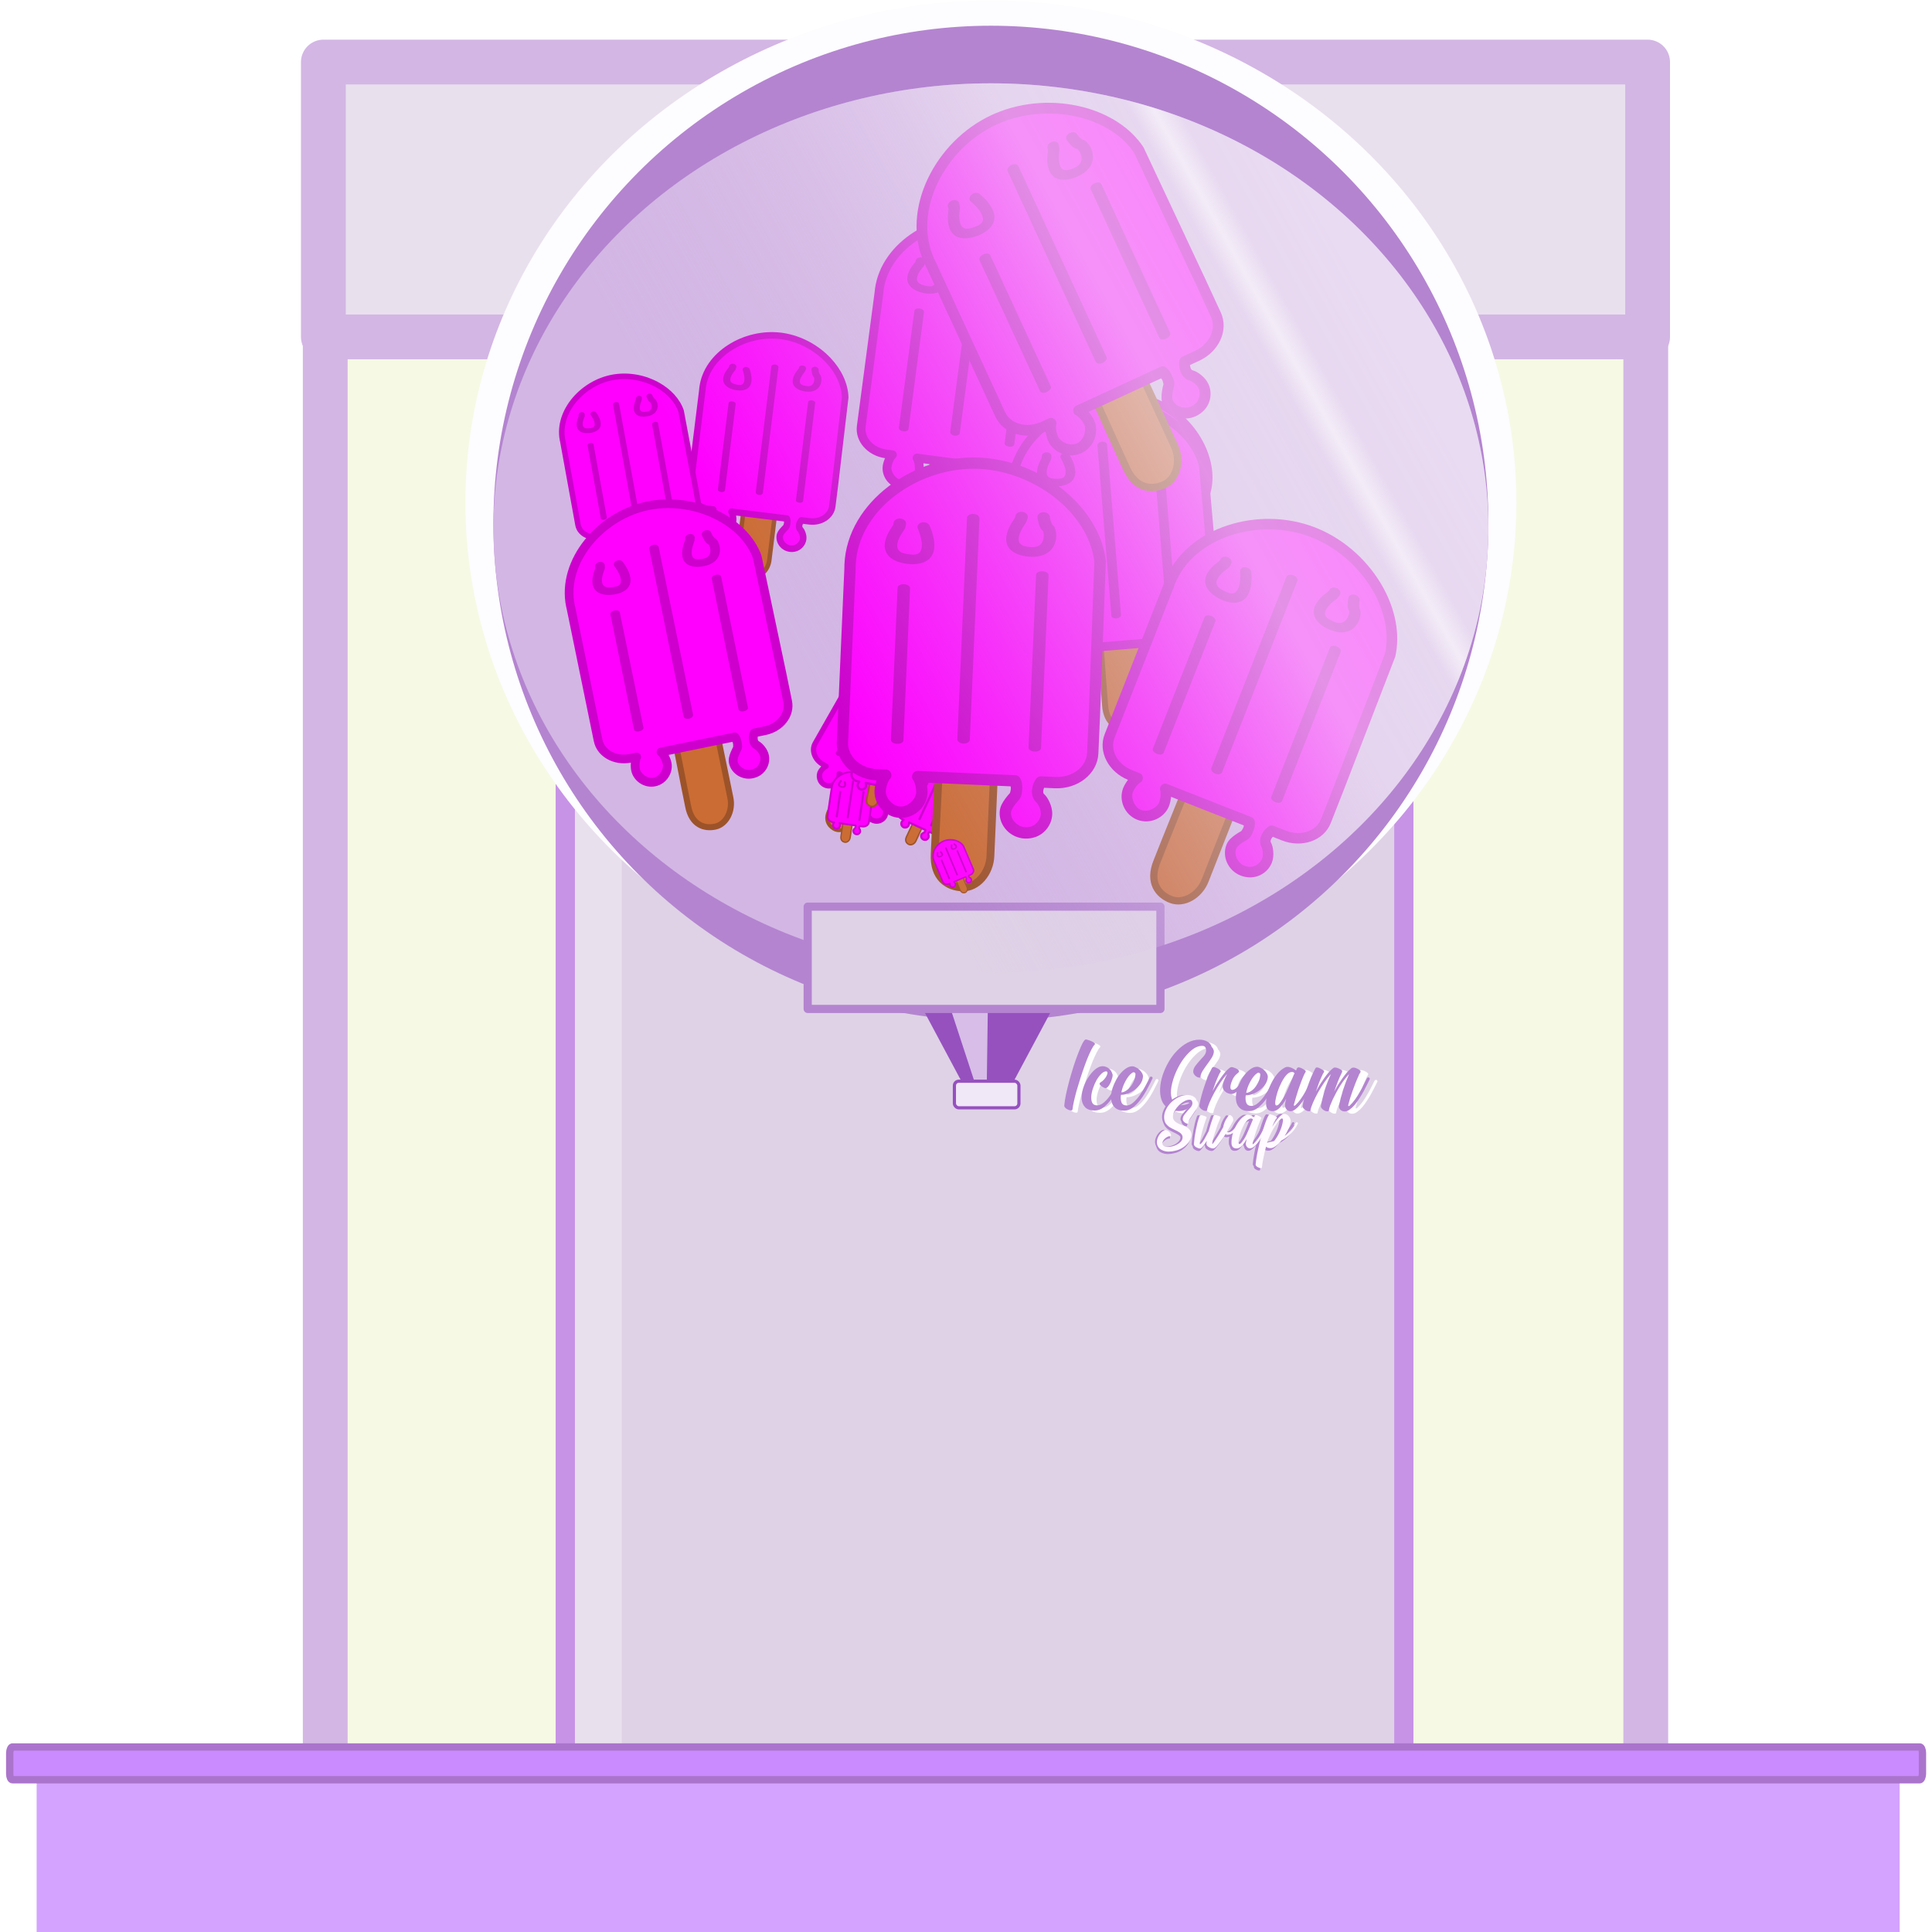 <?xml version="1.0" encoding="UTF-8" standalone="no"?>
<svg
   xmlns:dc="http://purl.org/dc/elements/1.1/"
   xmlns:cc="http://creativecommons.org/ns#"
   xmlns:rdf="http://www.w3.org/1999/02/22-rdf-syntax-ns#"
   xmlns:svg="http://www.w3.org/2000/svg"
   xmlns="http://www.w3.org/2000/svg"
   xmlns:xlink="http://www.w3.org/1999/xlink"
   xmlns:sodipodi="http://sodipodi.sourceforge.net/DTD/sodipodi-0.dtd"
   xmlns:inkscape="http://www.inkscape.org/namespaces/inkscape"
   width="64mm"
   height="64mm"
   viewBox="0 0 64 64"
   version="1.1"
   id="svg923"
   sodipodi:docname="Milkshake_iream_icream.svg"
   inkscape:version="1.0.1 (3bc2e813f5, 2020-09-07)"
   inkscape:export-filename="Milkshake_iream_icream_Machine.png"
   inkscape:export-xdpi="203.2"
   inkscape:export-ydpi="203.2">
  <defs
     id="defs917">
    <linearGradient
       inkscape:collect="always"
       id="linearGradient1407">
      <stop
         style="stop-color:#ffffff;stop-opacity:0.501"
         offset="0"
         id="stop1403" />
      <stop
         style="stop-color:#f9f6fb;stop-opacity:0.541;"
         offset="0.111"
         id="stop1417" />
      <stop
         style="stop-color:#f8f4fa;stop-opacity:0.871"
         offset="0.144"
         id="stop1413" />
      <stop
         style="stop-color:#f6f1f9;stop-opacity:0.565;"
         offset="0.175"
         id="stop1415" />
      <stop
         style="stop-color:#f0e6f5;stop-opacity:0.632"
         offset="0.34"
         id="stop1411" />
      <stop
         style="stop-color:#d3b6e4;stop-opacity:0;"
         offset="1"
         id="stop1405" />
    </linearGradient>
    <linearGradient
       id="D-3"
       x1="125.5"
       y1="29"
       x2="125.5"
       y2="116"
       xlink:href="#G"
       gradientTransform="matrix(0.265,0,0,0.265,-97.461,36.758)">
      <stop
         stop-color="#54dade"
         id="stop91-6" />
      <stop
         offset=".762"
         stop-color="#24c7d6"
         id="stop93-7" />
    </linearGradient>
    <linearGradient
       id="G"
       gradientUnits="userSpaceOnUse" />
    <linearGradient
       id="E-5"
       x1="119.469"
       y1="52.268"
       x2="119.469"
       y2="79.165"
       xlink:href="#G"
       gradientTransform="matrix(0.265,0,0,0.265,-97.461,36.758)">
      <stop
         stop-color="#9f4a08"
         id="stop96-3" />
      <stop
         offset=".37"
         stop-color="#7d3900"
         id="stop98-5" />
      <stop
         offset="1"
         stop-color="#8d4104"
         id="stop100-6" />
    </linearGradient>
    <filter
       inkscape:collect="always"
       style="color-interpolation-filters:sRGB"
       id="filter1219-12"
       x="-0.007"
       width="1.014"
       y="-0.024"
       height="1.047">
      <feGaussianBlur
         inkscape:collect="always"
         stdDeviation="0.769"
         id="feGaussianBlur1221-7" />
    </filter>
    <filter
       inkscape:collect="always"
       style="color-interpolation-filters:sRGB"
       id="filter1219-1-0"
       x="-0.007"
       width="1.014"
       y="-0.024"
       height="1.047">
      <feGaussianBlur
         inkscape:collect="always"
         stdDeviation="0.769"
         id="feGaussianBlur1221-8-9" />
    </filter>
    <filter
       inkscape:collect="always"
       style="color-interpolation-filters:sRGB"
       id="filter1219-1-2-3"
       x="-0.007"
       width="1.014"
       y="-0.024"
       height="1.047">
      <feGaussianBlur
         inkscape:collect="always"
         stdDeviation="0.769"
         id="feGaussianBlur1221-8-0-6" />
    </filter>
    <linearGradient
       inkscape:collect="always"
       xlink:href="#linearGradient1407"
       id="linearGradient1409"
       x1="43.399"
       y1="6.354"
       x2="24.003"
       y2="17.19"
       gradientUnits="userSpaceOnUse" />
  </defs>
  <sodipodi:namedview
     id="base"
     pagecolor="#ffffff"
     bordercolor="#666666"
     borderopacity="1.0"
     inkscape:pageopacity="0.0"
     inkscape:pageshadow="2"
     inkscape:zoom="0.35355339"
     inkscape:cx="33.683936"
     inkscape:cy="284.88969"
     inkscape:document-units="mm"
     inkscape:current-layer="layer2"
     inkscape:document-rotation="0"
     showgrid="false"
     inkscape:window-width="1920"
     inkscape:window-height="1016"
     inkscape:window-x="0"
     inkscape:window-y="27"
     inkscape:window-maximized="1"
     borderlayer="true"
     inkscape:pagecheckerboard="true"
     inkscape:snap-global="false" />
  <g
     inkscape:label="Capa 1"
     inkscape:groupmode="layer"
     id="layer1"
     style="display:inline">
    <rect
       style="display:inline;opacity:1;fill:#f6f9e4;fill-opacity:1;stroke:#d3b6e4;stroke-width:1.484;stroke-linecap:round;stroke-linejoin:round;stroke-miterlimit:4;stroke-dasharray:none;stroke-opacity:1"
       id="rect1189"
       width="43.744"
       height="53.233"
       x="10.774"
       y="8.17" />
    <rect
       style="display:inline;opacity:1;fill:#e9e0ee;fill-opacity:1;stroke:#c793e6;stroke-width:0.634;stroke-linecap:round;stroke-linejoin:round;stroke-miterlimit:4;stroke-dasharray:none;stroke-opacity:1"
       id="rect1990"
       width="27.779"
       height="45.689"
       x="18.724"
       y="15.078"
       ry="0.848" />
    <rect
       style="display:inline;opacity:1;fill:#dfd2e6;fill-opacity:1;stroke:none;stroke-width:0.634;stroke-linecap:round;stroke-linejoin:round;stroke-miterlimit:4;stroke-dasharray:none;stroke-opacity:1"
       id="rect1990-7"
       width="26.185"
       height="45.389"
       x="20.596"
       y="16.456"
       ry="0.848" />
    <rect
       style="display:inline;opacity:1;fill:none;fill-opacity:1;stroke:#c793e6;stroke-width:0.634;stroke-linecap:round;stroke-linejoin:round;stroke-miterlimit:4;stroke-dasharray:none;stroke-opacity:1"
       id="rect1990-3"
       width="27.779"
       height="45.689"
       x="18.724"
       y="15.078"
       ry="0.848" />
    <rect
       style="display:inline;opacity:1;fill:#e9e0ee;fill-opacity:1;stroke:#d3b6e4;stroke-width:1.484;stroke-linecap:round;stroke-linejoin:round;stroke-miterlimit:4;stroke-dasharray:none;stroke-opacity:1"
       id="rect1189-3"
       width="43.867"
       height="9.105"
       x="10.712"
       y="2.056" />
    <rect
       style="display:inline;opacity:1;fill:#d3a3ff;fill-opacity:1;stroke:none;stroke-width:0.084;stroke-linecap:round;stroke-linejoin:round;stroke-miterlimit:4;stroke-dasharray:none;stroke-opacity:1"
       id="rect1222"
       width="61.715"
       height="5.55"
       x="1.214"
       y="58.655" />
    <rect
       style="display:inline;opacity:1;fill:#c98bff;fill-opacity:1;stroke:#ab74cc;stroke-width:0.243;stroke-linecap:round;stroke-linejoin:round;stroke-miterlimit:4;stroke-dasharray:none;stroke-opacity:1"
       id="rect1222-3"
       width="63.362"
       height="1.085"
       x="0.322"
       y="-58.956"
       transform="scale(1,-1)"
       ry="0.195"
       rx="0.088" />
    <ellipse
       style="fill:#fdfcfe;fill-opacity:1;stroke-width:3.444;stroke-linecap:round;stroke-linejoin:round"
       id="path883-5"
       cx="32.825"
       cy="16.649"
       rx="17.41"
       ry="16.628" />
    <circle
       style="fill:#b484d0;fill-opacity:1;stroke-width:3.336;stroke-linecap:round;stroke-linejoin:round"
       id="path883"
       cx="32.825"
       cy="17.332"
       r="16.48" />
    <ellipse
       style="fill:#d3b6e4;fill-opacity:1;stroke-width:3.154;stroke-linecap:round;stroke-linejoin:round"
       id="path883-3"
       cx="32.825"
       cy="17.491"
       rx="16.48"
       ry="14.731" />
    <path
       id="rect1151-7"
       style="display:inline;opacity:1;fill:#9651bf;fill-opacity:1;stroke:none;stroke-width:2.281;stroke-linecap:round;stroke-linejoin:round;stroke-miterlimit:4;stroke-dasharray:none;stroke-opacity:1"
       d="m 30.595,33.471 h 4.239 l -1.272,2.381 h -1.695 z"
       sodipodi:nodetypes="ccccc" />
    <path
       id="rect1151-0-5"
       style="display:inline;opacity:0.623;fill:#ffffff;fill-opacity:1;stroke:none;stroke-width:2.281;stroke-linecap:round;stroke-linejoin:round;stroke-miterlimit:4;stroke-dasharray:none;stroke-opacity:1"
       d="m 31.507,33.471 h 1.215 l -0.033,2.381 h -0.401 z"
       sodipodi:nodetypes="ccccc" />
    <rect
       style="display:inline;opacity:1;fill:#dfd2e6;fill-opacity:1;stroke:#b484d0;stroke-width:0.271;stroke-linecap:round;stroke-linejoin:round;stroke-miterlimit:4;stroke-dasharray:none;stroke-opacity:1"
       id="rect1169-3"
       width="11.685"
       height="3.388"
       x="26.756"
       y="30.034" />
    <rect
       style="fill:#f1e8f7;fill-opacity:1;stroke:#9651bf;stroke-width:0.105;stroke-linecap:round;stroke-linejoin:round;stroke-miterlimit:4;stroke-dasharray:none;stroke-opacity:1"
       id="rect885"
       width="2.137"
       height="0.882"
       x="31.616"
       y="35.816"
       rx="0.146"
       ry="0.146" />
    <g
       id="g1169"
       transform="matrix(0.475,0,0,0.475,26.782,41.429)">
      <g
         aria-label="Ice Cream"
         transform="matrix(0.079,2.9314469e-4,-0.007,0.078,25.99,7.81)"
         id="text1066-0"
         style="font-style:normal;font-variant:normal;font-weight:normal;font-stretch:normal;font-size:97.975px;line-height:1.7;font-family:'Signatra DEMO';-inkscape-font-specification:'Signatra DEMO';text-align:end;letter-spacing:0px;word-spacing:0px;text-anchor:end;fill:#fefefe;fill-opacity:1;stroke-width:2.474;filter:url(#filter1219-12)">
        <path
           d="m -118.801,-227.315 q 0,-4.115 0.686,-10.091 0.784,-5.976 1.96,-12.541 1.274,-6.564 2.743,-13.031 1.568,-6.466 3.135,-11.561 1.568,-5.193 2.939,-8.426 1.47,-3.233 2.547,-3.233 0.686,0 2.155,0.49 1.47,0.392 2.841,0.98 1.372,0.588 2.449,1.274 1.078,0.686 1.078,1.274 0,0.294 -0.196,0.49 -0.392,0.49 -0.686,0.882 -0.294,0.294 -0.49,0.784 -1.47,2.645 -3.037,7.152 -1.568,4.409 -3.037,9.896 -1.47,5.389 -2.841,11.267 -1.372,5.879 -2.449,11.267 -0.98,5.291 -1.568,9.602 -0.588,4.311 -0.588,6.662 0,1.176 -1.176,1.176 -0.882,0 -2.057,-0.392 -1.078,-0.392 -2.057,-0.98 -0.98,-0.588 -1.666,-1.372 -0.686,-0.784 -0.686,-1.568 z"
           style="font-style:normal;font-variant:normal;font-weight:normal;font-stretch:normal;font-family:'Signatra DEMO';-inkscape-font-specification:'Signatra DEMO';fill:#fefefe;fill-opacity:1;stroke-width:2.474"
           id="path30" />
        <path
           d="m -91.27,-223.004 q -5.879,0 -8.916,-2.939 -2.939,-2.939 -3.625,-7.25 -0.686,-4.409 0.49,-9.504 1.176,-5.193 3.527,-9.504 2.449,-4.409 5.585,-7.348 3.233,-2.939 6.564,-2.939 1.764,0 3.429,0.784 1.666,0.686 2.939,1.862 1.372,1.176 2.155,2.743 0.882,1.47 0.882,3.037 0,1.96 -0.49,4.017 -0.49,1.96 -1.274,3.527 -0.686,1.568 -1.568,2.547 -0.882,0.98 -1.764,0.98 -1.078,0 -2.743,-0.98 -1.666,-0.98 -2.645,-2.057 -0.49,-0.588 -0.294,-1.176 0.294,-0.686 1.078,-1.176 1.47,-0.882 2.645,-2.351 1.274,-1.568 1.862,-3.233 0.784,-1.96 0.49,-2.939 -0.294,-0.98 -1.274,-0.98 -2.057,0 -4.115,2.253 -2.057,2.253 -3.723,5.585 -1.568,3.331 -2.547,7.348 -0.98,3.919 -0.882,7.25 0.098,3.331 1.372,5.585 1.372,2.253 4.409,2.253 3.233,0 5.976,-2.645 2.841,-2.645 5.095,-6.466 2.351,-3.919 4.115,-8.23 1.862,-4.311 3.233,-7.642 0.294,-0.588 0.784,-0.686 0.49,-0.196 0.882,0 0.49,0.196 0.784,0.686 0.294,0.49 0,1.078 -1.372,3.429 -3.429,8.328 -2.057,4.899 -4.801,9.406 -2.743,4.507 -6.27,7.642 -3.527,3.135 -7.936,3.135 z"
           style="font-style:normal;font-variant:normal;font-weight:normal;font-stretch:normal;font-family:'Signatra DEMO';-inkscape-font-specification:'Signatra DEMO';fill:#fefefe;fill-opacity:1;stroke-width:2.474"
           id="path32" />
        <path
           d="m -64.915,-223.004 q -4.409,0 -7.25,-1.666 -2.743,-1.764 -4.115,-4.507 -1.372,-2.743 -1.568,-6.27 -0.196,-3.625 0.588,-7.25 0.882,-3.723 2.449,-7.25 1.568,-3.625 3.723,-6.368 2.155,-2.743 4.605,-4.409 2.547,-1.764 5.193,-1.764 1.372,0 3.135,0.882 1.862,0.784 3.429,2.155 1.568,1.372 2.645,3.037 1.078,1.666 1.078,3.233 0,3.429 -1.764,6.368 -1.764,2.939 -4.507,5.193 -2.743,2.155 -5.976,3.429 -3.135,1.176 -5.976,1.176 -0.196,3.919 1.078,6.662 1.372,2.743 4.801,2.743 2.939,0 5.683,-2.645 2.841,-2.645 5.193,-6.466 2.449,-3.919 4.311,-8.23 1.96,-4.311 3.233,-7.642 0.196,-0.588 0.686,-0.686 0.588,-0.196 0.98,0 0.49,0.196 0.784,0.686 0.294,0.49 0,1.078 -1.372,3.625 -3.527,8.524 -2.057,4.899 -4.899,9.406 -2.841,4.409 -6.368,7.544 -3.527,3.037 -7.642,3.037 z m 3.919,-33.606 q -1.47,1.078 -2.841,3.037 -1.274,1.862 -2.351,4.213 -1.078,2.351 -1.862,4.997 -0.686,2.645 -0.98,5.095 1.96,0 3.919,-1.372 2.057,-1.372 3.625,-3.527 1.666,-2.253 2.645,-5.095 0.98,-2.841 0.98,-5.781 0,-1.568 -1.078,-1.96 -0.98,-0.49 -2.057,0.392 z"
           style="font-style:normal;font-variant:normal;font-weight:normal;font-stretch:normal;font-family:'Signatra DEMO';-inkscape-font-specification:'Signatra DEMO';fill:#fefefe;fill-opacity:1;stroke-width:2.474"
           id="path34" />
        <path
           d="m -3.68,-286.394 q 4.115,0 7.152,1.666 3.135,1.568 4.311,4.703 1.078,0.882 1.666,2.155 0.686,1.176 0.686,2.253 0,2.645 -1.568,5.487 -1.568,2.841 -3.429,5.683 -1.862,2.841 -3.429,5.683 -1.568,2.841 -1.568,5.487 0,0.686 -0.49,0.686 -0.882,0 -2.057,-0.392 -1.078,-0.49 -2.057,-1.274 -0.882,-0.784 -1.568,-1.764 -0.686,-1.078 -0.686,-2.253 0,-2.645 1.568,-4.899 1.568,-2.351 3.331,-4.507 1.862,-2.155 3.429,-4.213 1.568,-2.155 1.568,-4.409 0,-1.666 -0.882,-3.135 -0.784,-1.47 -2.939,-1.47 -4.801,0 -9.21,3.919 -4.311,3.919 -7.74,9.798 -3.331,5.879 -5.389,12.737 -1.96,6.858 -2.057,12.737 0,5.879 2.351,9.798 2.351,3.919 7.642,3.919 1.862,0 3.919,-0.49 2.155,-0.588 3.723,-1.666 0.49,-0.392 0.784,0.294 0.294,0.392 -0.098,1.47 -1.078,3.135 -3.919,4.409 -2.841,1.176 -5.879,1.176 -6.27,0 -10.287,-2.743 -3.919,-2.743 -5.879,-7.152 -1.96,-4.507 -2.155,-10.189 -0.196,-5.781 1.176,-11.659 1.47,-5.976 4.213,-11.659 2.743,-5.781 6.662,-10.189 3.919,-4.507 8.72,-7.25 4.899,-2.743 10.385,-2.743 z"
           style="font-style:normal;font-variant:normal;font-weight:normal;font-stretch:normal;font-family:'Signatra DEMO';-inkscape-font-specification:'Signatra DEMO';fill:#fefefe;fill-opacity:1;stroke-width:2.474"
           id="path36" />
        <path
           d="m 1.316,-227.707 q 0.294,-3.821 1.078,-8.132 0.784,-4.409 1.862,-8.72 1.078,-4.409 2.351,-8.524 1.372,-4.213 2.939,-7.74 0.49,-1.274 1.372,-1.274 0.686,0 1.568,0.294 0.98,0.294 1.862,0.784 0.98,0.392 1.666,0.882 0.784,0.49 1.274,0.882 0.784,0.588 0.294,1.47 -0.49,0.784 -0.784,1.568 -1.372,3.527 -2.645,7.544 -1.176,4.017 -2.155,8.034 1.274,-2.841 2.841,-5.879 1.666,-3.037 3.429,-5.879 1.764,-2.841 3.527,-5.193 1.862,-2.351 3.625,-3.821 0.686,-0.686 1.862,-0.686 0.392,0 1.176,0.196 0.784,0.196 1.666,0.588 0.98,0.294 1.764,0.784 0.882,0.392 1.47,0.98 0.98,0.98 0.588,1.764 -0.392,0.686 -1.176,1.274 -2.547,2.155 -3.821,5.389 -1.176,3.233 -1.372,5.781 -0.098,1.862 0.49,2.743 0.588,0.784 1.372,0.784 1.568,0 3.037,-1.274 1.47,-1.274 2.743,-3.037 1.274,-1.764 2.351,-3.625 1.078,-1.862 1.764,-3.037 0.392,-0.588 0.882,-0.588 0.588,-0.098 0.98,0.196 0.49,0.294 0.588,0.784 0.196,0.49 -0.098,1.078 -0.784,1.372 -1.96,3.331 -1.176,1.862 -2.645,3.821 -1.372,1.862 -3.037,3.527 -1.568,1.568 -3.331,2.155 -1.274,0.49 -2.939,0.196 -1.568,-0.294 -3.135,-1.078 -1.47,-0.882 -2.645,-2.155 -1.078,-1.372 -1.274,-3.037 -0.196,-2.253 0.686,-5.193 0.882,-3.037 1.96,-5.291 0.294,-0.686 0.098,-0.588 -0.098,0 -0.392,0.392 -2.351,2.841 -4.899,7.25 -2.449,4.311 -4.507,8.818 -2.057,4.507 -3.429,8.622 -1.372,4.115 -1.568,6.466 0,0.784 -0.392,0.98 -0.294,0.098 -0.784,0.098 -0.882,0 -1.96,-0.392 -1.078,-0.49 -2.057,-1.176 -0.882,-0.686 -1.568,-1.47 -0.588,-0.882 -0.588,-1.666 z"
           style="font-style:normal;font-variant:normal;font-weight:normal;font-stretch:normal;font-family:'Signatra DEMO';-inkscape-font-specification:'Signatra DEMO';fill:#fefefe;fill-opacity:1;stroke-width:2.474"
           id="path38" />
        <path
           d="m 46.189,-223.004 q -4.409,0 -7.25,-1.666 -2.743,-1.764 -4.115,-4.507 -1.372,-2.743 -1.568,-6.27 -0.196,-3.625 0.588,-7.25 0.882,-3.723 2.449,-7.25 1.568,-3.625 3.723,-6.368 2.155,-2.743 4.605,-4.409 2.547,-1.764 5.193,-1.764 1.372,0 3.135,0.882 1.862,0.784 3.429,2.155 1.568,1.372 2.645,3.037 1.078,1.666 1.078,3.233 0,3.429 -1.764,6.368 -1.764,2.939 -4.507,5.193 -2.743,2.155 -5.976,3.429 -3.135,1.176 -5.976,1.176 -0.196,3.919 1.078,6.662 1.372,2.743 4.801,2.743 2.939,0 5.683,-2.645 2.841,-2.645 5.193,-6.466 2.449,-3.919 4.311,-8.23 1.96,-4.311 3.233,-7.642 0.196,-0.588 0.686,-0.686 0.588,-0.196 0.98,0 0.49,0.196 0.784,0.686 0.294,0.49 0,1.078 -1.372,3.625 -3.527,8.524 -2.057,4.899 -4.899,9.406 -2.841,4.409 -6.368,7.544 -3.527,3.037 -7.642,3.037 z m 3.919,-33.606 q -1.47,1.078 -2.841,3.037 -1.274,1.862 -2.351,4.213 -1.078,2.351 -1.862,4.997 -0.686,2.645 -0.98,5.095 1.96,0 3.919,-1.372 2.057,-1.372 3.625,-3.527 1.666,-2.253 2.645,-5.095 0.98,-2.841 0.98,-5.781 0,-1.568 -1.078,-1.96 -0.98,-0.49 -2.057,0.392 z"
           style="font-style:normal;font-variant:normal;font-weight:normal;font-stretch:normal;font-family:'Signatra DEMO';-inkscape-font-specification:'Signatra DEMO';fill:#fefefe;fill-opacity:1;stroke-width:2.474"
           id="path40" />
        <path
           d="m 77.541,-229.666 q 0.196,-0.98 0.196,-1.862 0.098,-0.882 0.294,-1.862 0.098,-0.196 0.098,-0.686 -2.155,4.507 -4.899,7.838 -2.743,3.233 -6.074,3.233 -2.939,0 -4.605,-1.666 -1.568,-1.764 -1.862,-4.409 -0.49,-4.017 0.196,-8.916 0.784,-4.899 2.645,-9.504 1.862,-4.703 4.605,-8.524 2.841,-3.919 6.466,-5.879 1.176,-0.686 2.351,-0.588 1.274,0 2.547,0.49 1.274,0.392 2.547,1.078 1.274,0.686 2.645,1.372 0.196,-0.196 0.294,-0.588 0.098,-0.392 0.196,-0.686 0.588,-1.274 1.47,-1.274 0.686,0 1.568,0.294 0.98,0.294 1.862,0.784 0.882,0.392 1.568,0.882 0.784,0.49 1.274,0.882 0.784,0.588 0.294,1.47 -0.49,0.784 -0.784,1.568 -1.176,3.233 -2.253,6.858 -1.078,3.625 -1.96,7.25 -0.882,3.625 -1.568,7.054 -0.686,3.331 -1.176,5.976 -0.196,1.078 0.294,1.176 0.49,0.098 1.078,-0.49 2.253,-2.253 4.115,-5.291 1.96,-3.135 3.527,-6.466 1.568,-3.331 2.743,-6.564 1.274,-3.233 2.253,-5.781 0.294,-0.588 0.784,-0.784 0.49,-0.196 0.98,0 0.49,0.196 0.686,0.686 0.294,0.49 0.098,1.078 -0.686,1.666 -1.764,4.409 -0.98,2.743 -2.449,5.976 -1.47,3.135 -3.233,6.368 -1.666,3.233 -3.625,5.879 -1.862,2.547 -3.919,4.213 -2.057,1.666 -4.115,1.666 -1.274,0 -2.351,-0.588 -0.98,-0.588 -1.764,-1.568 -0.686,-0.98 -1.078,-2.155 -0.294,-1.176 -0.196,-2.351 z m -7.544,1.568 q 1.176,0 2.449,-1.568 1.274,-1.666 2.547,-4.115 1.372,-2.547 2.547,-5.585 1.176,-3.135 2.155,-5.976 1.078,-2.939 1.764,-5.291 0.784,-2.351 1.176,-3.527 0.196,-0.686 0.392,-1.274 0.294,-0.686 0.588,-1.274 -0.784,-1.274 -2.351,-1.274 -2.547,0 -4.801,2.743 -2.155,2.743 -3.821,6.76 -1.666,3.919 -2.743,8.328 -0.98,4.311 -1.176,7.446 0,0.392 -0.098,1.176 0,0.784 0.098,1.568 0.098,0.686 0.392,1.274 0.294,0.588 0.882,0.588 z"
           style="font-style:normal;font-variant:normal;font-weight:normal;font-stretch:normal;font-family:'Signatra DEMO';-inkscape-font-specification:'Signatra DEMO';fill:#fefefe;fill-opacity:1;stroke-width:2.474"
           id="path42" />
        <path
           d="m 93.315,-227.707 q 0.294,-3.821 1.078,-8.132 0.784,-4.409 1.862,-8.72 1.078,-4.409 2.351,-8.524 1.372,-4.213 2.939,-7.74 0.49,-1.274 1.372,-1.274 1.47,0 3.429,1.078 1.96,0.98 2.939,1.764 0.784,0.588 0.294,1.47 -0.49,0.784 -0.784,1.568 -1.372,3.527 -2.645,7.544 -1.176,4.017 -2.155,8.034 1.274,-2.841 2.841,-5.879 1.666,-3.037 3.429,-5.879 1.764,-2.841 3.527,-5.193 1.862,-2.351 3.625,-3.821 0.686,-0.686 1.862,-0.686 0.392,0 1.274,0.196 0.882,0.196 1.764,0.588 0.98,0.392 1.764,0.882 0.882,0.392 1.372,0.98 0.49,0.588 0.392,1.078 -0.098,0.392 -0.294,0.98 -1.666,4.115 -2.939,8.328 -1.274,4.213 -2.351,8.426 1.274,-2.841 2.841,-5.879 1.666,-3.037 3.429,-5.879 1.764,-2.841 3.527,-5.193 1.862,-2.351 3.625,-3.821 0.784,-0.686 1.862,-0.686 0.588,0 1.666,0.294 1.078,0.294 2.155,0.882 1.176,0.49 1.96,1.176 0.882,0.588 0.882,1.274 0,0.294 -0.098,0.588 -0.098,0.196 -0.196,0.49 -0.392,0.588 -0.686,1.176 -0.196,0.588 -0.392,1.274 -1.176,3.135 -2.253,6.662 -1.078,3.429 -1.96,6.858 -0.882,3.429 -1.666,6.662 -0.686,3.135 -1.078,5.683 -0.196,1.078 0.196,1.274 0.49,0.196 1.274,-0.588 2.155,-2.253 4.115,-5.291 1.96,-3.135 3.527,-6.466 1.666,-3.331 2.939,-6.564 1.372,-3.233 2.351,-5.781 0.294,-0.588 0.784,-0.784 0.49,-0.196 0.98,0 0.49,0.196 0.784,0.686 0.294,0.49 0,1.078 -0.686,1.666 -1.764,4.409 -1.078,2.743 -2.547,5.976 -1.47,3.135 -3.233,6.368 -1.764,3.233 -3.723,5.879 -1.96,2.547 -4.115,4.213 -2.057,1.666 -4.115,1.666 -2.547,0 -4.213,-1.568 -1.666,-1.666 -1.47,-3.625 0.392,-3.135 0.98,-6.76 0.686,-3.625 1.568,-7.348 0.882,-3.723 1.862,-7.25 1.078,-3.625 2.155,-6.76 -1.568,1.764 -3.331,4.409 -1.764,2.547 -3.429,5.585 -1.666,3.037 -3.135,6.27 -1.47,3.233 -2.645,6.27 -1.078,2.939 -1.862,5.487 -0.686,2.547 -0.784,4.213 -0.098,0.784 -0.49,0.98 -0.294,0.098 -0.784,0.098 -0.882,0 -1.96,-0.392 -1.078,-0.49 -2.057,-1.176 -0.882,-0.686 -1.568,-1.47 -0.588,-0.882 -0.588,-1.666 0.588,-6.564 2.253,-14.206 1.764,-7.642 4.213,-14.304 -2.449,2.645 -5.095,7.152 -2.645,4.409 -4.899,9.112 -2.155,4.703 -3.723,9.112 -1.47,4.311 -1.666,6.76 0,0.784 -0.392,0.98 -0.294,0.098 -0.784,0.098 -0.882,0 -1.96,-0.392 -1.078,-0.49 -2.057,-1.176 -0.882,-0.686 -1.568,-1.47 -0.588,-0.882 -0.588,-1.666 z"
           style="font-style:normal;font-variant:normal;font-weight:normal;font-stretch:normal;font-family:'Signatra DEMO';-inkscape-font-specification:'Signatra DEMO';fill:#fefefe;fill-opacity:1;stroke-width:2.474"
           id="path44" />
      </g>
      <g
         aria-label="Ice Cream"
         transform="matrix(0.103,3.8536404e-4,-0.009,0.103,-40.123,-11.504)"
         id="text1066-6-6"
         style="font-style:normal;font-variant:normal;font-weight:normal;font-stretch:normal;font-size:74.53px;line-height:1.7;font-family:'Signatra DEMO';-inkscape-font-specification:'Signatra DEMO';text-align:end;letter-spacing:0px;word-spacing:0px;text-anchor:end;fill:#b484d0;fill-opacity:1;stroke-width:1.882">
        <path
           d="m 563.72,11.353 q 0,-3.13 0.522,-7.677 0.596,-4.546 1.491,-9.54 0.969,-4.993 2.087,-9.912 1.192,-4.919 2.385,-8.795 1.192,-3.95 2.236,-6.41 1.118,-2.459 1.938,-2.459 0.522,0 1.64,0.373 1.118,0.298 2.161,0.745 1.043,0.447 1.863,0.969 0.82,0.522 0.82,0.969 0,0.224 -0.149,0.373 -0.298,0.373 -0.522,0.671 -0.224,0.224 -0.373,0.596 -1.118,2.012 -2.31,5.441 -1.192,3.354 -2.31,7.527 -1.118,4.099 -2.161,8.571 -1.043,4.472 -1.863,8.571 -0.745,4.025 -1.192,7.304 -0.447,3.279 -0.447,5.068 0,0.894 -0.894,0.894 -0.671,0 -1.565,-0.298 -0.82,-0.298 -1.565,-0.745 -0.745,-0.447 -1.267,-1.043 -0.522,-0.596 -0.522,-1.192 z"
           style="font-style:normal;font-variant:normal;font-weight:normal;font-stretch:normal;font-family:'Signatra DEMO';-inkscape-font-specification:'Signatra DEMO';fill:#b484d0;fill-opacity:1;stroke-width:1.882"
           id="path47" />
        <path
           d="m 584.663,14.632 q -4.472,0 -6.782,-2.236 -2.236,-2.236 -2.758,-5.515 -0.522,-3.354 0.373,-7.229 0.894,-3.95 2.683,-7.229 1.863,-3.354 4.248,-5.59 2.459,-2.236 4.993,-2.236 1.342,0 2.609,0.596 1.267,0.522 2.236,1.416 1.043,0.894 1.64,2.087 0.671,1.118 0.671,2.31 0,1.491 -0.373,3.056 -0.373,1.491 -0.969,2.683 -0.522,1.192 -1.192,1.938 -0.671,0.745 -1.342,0.745 -0.82,0 -2.087,-0.745 -1.267,-0.745 -2.012,-1.565 -0.373,-0.447 -0.224,-0.894 0.224,-0.522 0.82,-0.894 1.118,-0.671 2.012,-1.789 0.969,-1.192 1.416,-2.459 0.596,-1.491 0.373,-2.236 -0.224,-0.745 -0.969,-0.745 -1.565,0 -3.13,1.714 -1.565,1.714 -2.832,4.248 -1.192,2.534 -1.938,5.59 -0.745,2.981 -0.671,5.515 0.074,2.534 1.043,4.248 1.043,1.714 3.354,1.714 2.459,0 4.546,-2.012 2.161,-2.012 3.876,-4.919 1.789,-2.981 3.13,-6.26 1.416,-3.279 2.459,-5.813 0.224,-0.447 0.596,-0.522 0.373,-0.149 0.671,0 0.373,0.149 0.596,0.522 0.224,0.373 0,0.82 -1.043,2.609 -2.609,6.335 -1.565,3.726 -3.652,7.155 -2.087,3.428 -4.77,5.813 -2.683,2.385 -6.037,2.385 z"
           style="font-style:normal;font-variant:normal;font-weight:normal;font-stretch:normal;font-family:'Signatra DEMO';-inkscape-font-specification:'Signatra DEMO';fill:#b484d0;fill-opacity:1;stroke-width:1.882"
           id="path49" />
        <path
           d="m 604.711,14.632 q -3.354,0 -5.515,-1.267 -2.087,-1.342 -3.13,-3.428 -1.043,-2.087 -1.192,-4.77 -0.149,-2.758 0.447,-5.515 0.671,-2.832 1.863,-5.515 1.192,-2.758 2.832,-4.844 1.64,-2.087 3.503,-3.354 1.938,-1.342 3.95,-1.342 1.043,0 2.385,0.671 1.416,0.596 2.609,1.64 1.192,1.043 2.012,2.31 0.82,1.267 0.82,2.459 0,2.609 -1.342,4.844 -1.342,2.236 -3.428,3.95 -2.087,1.64 -4.546,2.609 -2.385,0.894 -4.546,0.894 -0.149,2.981 0.82,5.068 1.043,2.087 3.652,2.087 2.236,0 4.323,-2.012 2.161,-2.012 3.95,-4.919 1.863,-2.981 3.279,-6.26 1.491,-3.279 2.459,-5.813 0.149,-0.447 0.522,-0.522 0.447,-0.149 0.745,0 0.373,0.149 0.596,0.522 0.224,0.373 0,0.82 -1.043,2.758 -2.683,6.484 -1.565,3.726 -3.726,7.155 -2.161,3.354 -4.844,5.739 -2.683,2.31 -5.813,2.31 z m 2.981,-25.564 q -1.118,0.82 -2.161,2.31 -0.969,1.416 -1.789,3.205 -0.82,1.789 -1.416,3.801 -0.522,2.012 -0.745,3.876 1.491,0 2.981,-1.043 1.565,-1.043 2.758,-2.683 1.267,-1.714 2.012,-3.876 0.745,-2.161 0.745,-4.397 0,-1.192 -0.82,-1.491 -0.745,-0.373 -1.565,0.298 z"
           style="font-style:normal;font-variant:normal;font-weight:normal;font-stretch:normal;font-family:'Signatra DEMO';-inkscape-font-specification:'Signatra DEMO';fill:#b484d0;fill-opacity:1;stroke-width:1.882"
           id="path51" />
        <path
           d="m 651.292,-33.588 q 3.13,0 5.441,1.267 2.385,1.192 3.279,3.577 0.82,0.671 1.267,1.64 0.522,0.894 0.522,1.714 0,2.012 -1.192,4.174 -1.192,2.161 -2.609,4.323 -1.416,2.161 -2.609,4.323 -1.192,2.161 -1.192,4.174 0,0.522 -0.373,0.522 -0.671,0 -1.565,-0.298 -0.82,-0.373 -1.565,-0.969 -0.671,-0.596 -1.192,-1.342 -0.522,-0.82 -0.522,-1.714 0,-2.012 1.192,-3.726 1.192,-1.789 2.534,-3.428 1.416,-1.64 2.609,-3.205 1.192,-1.64 1.192,-3.354 0,-1.267 -0.671,-2.385 -0.596,-1.118 -2.236,-1.118 -3.652,0 -7.006,2.981 -3.279,2.981 -5.888,7.453 -2.534,4.472 -4.099,9.689 -1.491,5.217 -1.565,9.689 0,4.472 1.789,7.453 1.789,2.981 5.813,2.981 1.416,0 2.981,-0.373 1.64,-0.447 2.832,-1.267 0.373,-0.298 0.596,0.224 0.224,0.298 -0.074,1.118 -0.82,2.385 -2.981,3.354 -2.161,0.894 -4.472,0.894 -4.77,0 -7.826,-2.087 -2.981,-2.087 -4.472,-5.441 -1.491,-3.428 -1.64,-7.751 -0.149,-4.397 0.894,-8.869 1.118,-4.546 3.205,-8.869 2.087,-4.397 5.068,-7.751 2.981,-3.428 6.633,-5.515 3.726,-2.087 7.9,-2.087 z"
           style="font-style:normal;font-variant:normal;font-weight:normal;font-stretch:normal;font-family:'Signatra DEMO';-inkscape-font-specification:'Signatra DEMO';fill:#b484d0;fill-opacity:1;stroke-width:1.882"
           id="path53" />
        <path
           d="m 655.093,11.055 q 0.224,-2.907 0.82,-6.186 0.596,-3.354 1.416,-6.633 0.82,-3.354 1.789,-6.484 1.043,-3.205 2.236,-5.888 0.373,-0.969 1.043,-0.969 0.522,0 1.192,0.224 0.745,0.224 1.416,0.596 0.745,0.298 1.267,0.671 0.596,0.373 0.969,0.671 0.596,0.447 0.224,1.118 -0.373,0.596 -0.596,1.192 -1.043,2.683 -2.012,5.739 -0.894,3.056 -1.64,6.111 0.969,-2.161 2.161,-4.472 1.267,-2.31 2.609,-4.472 1.342,-2.161 2.683,-3.95 1.416,-1.789 2.758,-2.907 0.522,-0.522 1.416,-0.522 0.298,0 0.894,0.149 0.596,0.149 1.267,0.447 0.745,0.224 1.342,0.596 0.671,0.298 1.118,0.745 0.745,0.745 0.447,1.342 -0.298,0.522 -0.894,0.969 -1.938,1.64 -2.907,4.099 -0.894,2.459 -1.043,4.397 -0.074,1.416 0.373,2.087 0.447,0.596 1.043,0.596 1.192,0 2.31,-0.969 1.118,-0.969 2.087,-2.31 0.969,-1.342 1.789,-2.758 0.82,-1.416 1.342,-2.31 0.298,-0.447 0.671,-0.447 0.447,-0.075 0.745,0.149 0.373,0.224 0.447,0.596 0.149,0.373 -0.074,0.82 -0.596,1.043 -1.491,2.534 -0.894,1.416 -2.012,2.907 -1.043,1.416 -2.31,2.683 -1.192,1.192 -2.534,1.64 -0.969,0.373 -2.236,0.149 -1.192,-0.224 -2.385,-0.82 -1.118,-0.671 -2.012,-1.64 -0.82,-1.043 -0.969,-2.31 -0.149,-1.714 0.522,-3.95 0.671,-2.31 1.491,-4.025 0.224,-0.522 0.074,-0.447 -0.074,0 -0.298,0.298 -1.789,2.161 -3.726,5.515 -1.863,3.279 -3.428,6.708 -1.565,3.428 -2.609,6.559 -1.043,3.13 -1.192,4.919 0,0.596 -0.298,0.745 -0.224,0.075 -0.596,0.075 -0.671,0 -1.491,-0.298 -0.82,-0.373 -1.565,-0.894 -0.671,-0.522 -1.192,-1.118 -0.447,-0.671 -0.447,-1.267 z"
           style="font-style:normal;font-variant:normal;font-weight:normal;font-stretch:normal;font-family:'Signatra DEMO';-inkscape-font-specification:'Signatra DEMO';fill:#b484d0;fill-opacity:1;stroke-width:1.882"
           id="path55" />
        <path
           d="m 689.227,14.632 q -3.354,0 -5.515,-1.267 -2.087,-1.342 -3.13,-3.428 -1.043,-2.087 -1.192,-4.77 -0.149,-2.758 0.447,-5.515 0.671,-2.832 1.863,-5.515 1.192,-2.758 2.832,-4.844 1.64,-2.087 3.503,-3.354 1.938,-1.342 3.95,-1.342 1.043,0 2.385,0.671 1.416,0.596 2.609,1.64 1.192,1.043 2.012,2.31 0.82,1.267 0.82,2.459 0,2.609 -1.342,4.844 -1.342,2.236 -3.428,3.95 -2.087,1.64 -4.546,2.609 -2.385,0.894 -4.546,0.894 -0.149,2.981 0.82,5.068 1.043,2.087 3.652,2.087 2.236,0 4.323,-2.012 2.161,-2.012 3.95,-4.919 1.863,-2.981 3.279,-6.26 1.491,-3.279 2.459,-5.813 0.149,-0.447 0.522,-0.522 0.447,-0.149 0.745,0 0.373,0.149 0.596,0.522 0.224,0.373 0,0.82 -1.043,2.758 -2.683,6.484 -1.565,3.726 -3.726,7.155 -2.161,3.354 -4.844,5.739 -2.683,2.31 -5.813,2.31 z m 2.981,-25.564 q -1.118,0.82 -2.161,2.31 -0.969,1.416 -1.789,3.205 -0.82,1.789 -1.416,3.801 -0.522,2.012 -0.745,3.876 1.491,0 2.981,-1.043 1.565,-1.043 2.758,-2.683 1.267,-1.714 2.012,-3.876 0.745,-2.161 0.745,-4.397 0,-1.192 -0.82,-1.491 -0.745,-0.373 -1.565,0.298 z"
           style="font-style:normal;font-variant:normal;font-weight:normal;font-stretch:normal;font-family:'Signatra DEMO';-inkscape-font-specification:'Signatra DEMO';fill:#b484d0;fill-opacity:1;stroke-width:1.882"
           id="path57" />
        <path
           d="m 713.077,9.564 q 0.149,-0.745 0.149,-1.416 0.074,-0.671 0.224,-1.416 0.074,-0.149 0.074,-0.522 -1.64,3.428 -3.726,5.962 -2.087,2.459 -4.621,2.459 -2.236,0 -3.503,-1.267 -1.192,-1.342 -1.416,-3.354 -0.373,-3.056 0.149,-6.782 0.596,-3.726 2.012,-7.229 1.416,-3.577 3.503,-6.484 2.161,-2.981 4.919,-4.472 0.894,-0.522 1.789,-0.447 0.969,0 1.938,0.373 0.969,0.298 1.938,0.82 0.969,0.522 2.012,1.043 0.149,-0.149 0.224,-0.447 0.074,-0.298 0.149,-0.522 0.447,-0.969 1.118,-0.969 0.522,0 1.192,0.224 0.745,0.224 1.416,0.596 0.671,0.298 1.192,0.671 0.596,0.373 0.969,0.671 0.596,0.447 0.224,1.118 -0.373,0.596 -0.596,1.192 -0.894,2.459 -1.714,5.217 -0.82,2.758 -1.491,5.515 -0.671,2.758 -1.192,5.366 -0.522,2.534 -0.894,4.546 -0.149,0.82 0.224,0.894 0.373,0.075 0.82,-0.373 1.714,-1.714 3.13,-4.025 1.491,-2.385 2.683,-4.919 1.192,-2.534 2.087,-4.993 0.969,-2.459 1.714,-4.397 0.224,-0.447 0.596,-0.596 0.373,-0.149 0.745,0 0.373,0.149 0.522,0.522 0.224,0.373 0.074,0.82 -0.522,1.267 -1.342,3.354 -0.745,2.087 -1.863,4.546 -1.118,2.385 -2.459,4.844 -1.267,2.459 -2.758,4.472 -1.416,1.938 -2.981,3.205 -1.565,1.267 -3.13,1.267 -0.969,0 -1.789,-0.447 -0.745,-0.447 -1.342,-1.192 -0.522,-0.745 -0.82,-1.64 -0.224,-0.894 -0.149,-1.789 z m -5.739,1.192 q 0.894,0 1.863,-1.192 0.969,-1.267 1.938,-3.13 1.043,-1.938 1.938,-4.248 0.894,-2.385 1.64,-4.546 0.82,-2.236 1.342,-4.025 0.596,-1.789 0.894,-2.683 0.149,-0.522 0.298,-0.969 0.224,-0.522 0.447,-0.969 -0.596,-0.969 -1.789,-0.969 -1.938,0 -3.652,2.087 -1.64,2.087 -2.907,5.143 -1.267,2.981 -2.087,6.335 -0.745,3.279 -0.894,5.664 0,0.298 -0.074,0.894 0,0.596 0.074,1.192 0.074,0.522 0.298,0.969 0.224,0.447 0.671,0.447 z"
           style="font-style:normal;font-variant:normal;font-weight:normal;font-stretch:normal;font-family:'Signatra DEMO';-inkscape-font-specification:'Signatra DEMO';fill:#b484d0;fill-opacity:1;stroke-width:1.882"
           id="path59" />
        <path
           d="m 725.076,11.055 q 0.224,-2.907 0.82,-6.186 0.596,-3.354 1.416,-6.633 0.82,-3.354 1.789,-6.484 1.043,-3.205 2.236,-5.888 0.373,-0.969 1.043,-0.969 1.118,0 2.609,0.82 1.491,0.745 2.236,1.342 0.596,0.447 0.224,1.118 -0.373,0.596 -0.596,1.192 -1.043,2.683 -2.012,5.739 -0.894,3.056 -1.64,6.111 0.969,-2.161 2.161,-4.472 1.267,-2.31 2.609,-4.472 1.342,-2.161 2.683,-3.95 1.416,-1.789 2.758,-2.907 0.522,-0.522 1.416,-0.522 0.298,0 0.969,0.149 0.671,0.149 1.342,0.447 0.745,0.298 1.342,0.671 0.671,0.298 1.043,0.745 0.373,0.447 0.298,0.82 -0.074,0.298 -0.224,0.745 -1.267,3.13 -2.236,6.335 -0.969,3.205 -1.789,6.41 0.969,-2.161 2.161,-4.472 1.267,-2.31 2.609,-4.472 1.342,-2.161 2.683,-3.95 1.416,-1.789 2.758,-2.907 0.596,-0.522 1.416,-0.522 0.447,0 1.267,0.224 0.82,0.224 1.64,0.671 0.894,0.373 1.491,0.894 0.671,0.447 0.671,0.969 0,0.224 -0.074,0.447 -0.074,0.149 -0.149,0.373 -0.298,0.447 -0.522,0.894 -0.149,0.447 -0.298,0.969 -0.894,2.385 -1.714,5.068 -0.82,2.609 -1.491,5.217 -0.671,2.609 -1.267,5.068 -0.522,2.385 -0.82,4.323 -0.149,0.82 0.149,0.969 0.373,0.149 0.969,-0.447 1.64,-1.714 3.13,-4.025 1.491,-2.385 2.683,-4.919 1.267,-2.534 2.236,-4.993 1.043,-2.459 1.789,-4.397 0.224,-0.447 0.596,-0.596 0.373,-0.149 0.745,0 0.373,0.149 0.596,0.522 0.224,0.373 0,0.82 -0.522,1.267 -1.342,3.354 -0.82,2.087 -1.938,4.546 -1.118,2.385 -2.459,4.844 -1.342,2.459 -2.832,4.472 -1.491,1.938 -3.13,3.205 -1.565,1.267 -3.13,1.267 -1.938,0 -3.205,-1.192 -1.267,-1.267 -1.118,-2.758 0.298,-2.385 0.745,-5.143 0.522,-2.758 1.192,-5.59 0.671,-2.832 1.416,-5.515 0.82,-2.758 1.64,-5.143 -1.192,1.342 -2.534,3.354 -1.342,1.938 -2.609,4.248 -1.267,2.31 -2.385,4.77 -1.118,2.459 -2.012,4.77 -0.82,2.236 -1.416,4.174 -0.522,1.938 -0.596,3.205 -0.074,0.596 -0.373,0.745 -0.224,0.075 -0.596,0.075 -0.671,0 -1.491,-0.298 -0.82,-0.373 -1.565,-0.894 -0.671,-0.522 -1.192,-1.118 -0.447,-0.671 -0.447,-1.267 0.447,-4.993 1.714,-10.807 1.342,-5.813 3.205,-10.881 -1.863,2.012 -3.876,5.441 -2.012,3.354 -3.726,6.931 -1.64,3.577 -2.832,6.931 -1.118,3.279 -1.267,5.143 0,0.596 -0.298,0.745 -0.224,0.075 -0.596,0.075 -0.671,0 -1.491,-0.298 -0.82,-0.373 -1.565,-0.894 -0.671,-0.522 -1.192,-1.118 -0.447,-0.671 -0.447,-1.267 z"
           style="font-style:normal;font-variant:normal;font-weight:normal;font-stretch:normal;font-family:'Signatra DEMO';-inkscape-font-specification:'Signatra DEMO';fill:#b484d0;fill-opacity:1;stroke-width:1.882"
           id="path61" />
      </g>
    </g>
    <g
       aria-label="Swap"
       transform="matrix(0.028,-1.5784599e-4,-0.002,0.028,38.177,44.381)"
       id="text1066-7-6"
       style="font-style:normal;font-variant:normal;font-weight:normal;font-stretch:normal;font-size:97.975px;line-height:1.7;font-family:'Signatra DEMO';-inkscape-font-specification:'Signatra DEMO';text-align:end;letter-spacing:0px;word-spacing:0px;text-anchor:end;fill:#b484d0;fill-opacity:1;stroke-width:2.474;filter:url(#filter1219-1-0)">
      <path
         d="m 22.381,-252.397 q -0.882,0 -2.057,-0.392 -1.078,-0.49 -2.057,-1.274 -0.98,-0.784 -1.666,-1.764 -0.686,-1.078 -0.686,-2.155 0,-2.645 1.568,-4.997 1.568,-2.351 3.331,-4.507 1.862,-2.155 3.429,-4.213 1.568,-2.155 1.568,-4.409 0,-1.666 -0.882,-3.037 -0.784,-1.47 -2.939,-1.47 -2.743,0 -5.879,1.764 -3.135,1.764 -5.781,4.605 -2.645,2.743 -4.409,6.172 -1.666,3.331 -1.666,6.564 0,3.135 1.666,5.095 1.666,1.862 4.115,3.233 2.449,1.274 5.193,2.253 2.743,0.882 4.899,1.96 3.723,1.862 5.879,4.997 2.253,3.135 1.372,7.544 -0.882,4.115 -3.429,7.25 -2.547,3.135 -5.976,5.291 -3.429,2.155 -7.446,3.135 -4.017,1.078 -7.936,1.078 -3.233,0 -6.172,-1.078 -2.939,-0.98 -5.095,-2.841 -2.057,-1.96 -3.037,-4.801 -0.98,-2.841 -0.196,-6.368 0.784,-3.429 2.841,-6.172 0.392,-0.588 0.98,-1.274 0.686,-0.686 1.47,-1.372 0.784,-0.686 1.666,-1.078 0.882,-0.49 1.666,-0.49 0.98,0 2.057,0.588 1.176,0.49 2.155,1.372 0.98,0.784 1.666,1.764 0.784,0.98 1.078,1.862 0.098,0.49 0.098,0.98 0,0.49 -0.588,0.49 -1.47,0 -3.037,0.784 -1.568,0.686 -2.841,1.862 -1.274,1.176 -2.155,2.645 -0.784,1.47 -0.784,3.037 0,1.372 0.686,2.253 0.686,0.882 1.666,1.372 1.078,0.49 2.253,0.784 1.274,0.196 2.351,0.196 2.155,0 4.899,-0.686 2.841,-0.686 5.291,-2.057 2.547,-1.372 4.213,-3.331 1.764,-2.057 1.764,-4.801 0,-3.527 -3.821,-6.074 -2.939,-1.862 -6.172,-3.233 -3.233,-1.47 -6.074,-3.135 -2.743,-1.764 -4.801,-4.311 -1.96,-2.547 -2.547,-6.662 -0.588,-4.703 1.274,-9.406 1.862,-4.801 5.389,-8.622 3.625,-3.919 8.328,-6.27 4.801,-2.449 9.993,-2.449 4.115,0 7.152,1.666 3.037,1.568 4.311,4.703 1.078,0.882 1.666,2.155 0.588,1.176 0.588,2.253 0,2.645 -1.568,5.487 -1.568,2.841 -3.429,5.683 -1.764,2.841 -3.331,5.683 -1.568,2.841 -1.568,5.487 0,0.686 -0.49,0.686 z"
         style="font-style:normal;font-variant:normal;font-weight:normal;font-stretch:normal;font-family:'Signatra DEMO';-inkscape-font-specification:'Signatra DEMO';fill:#b484d0;fill-opacity:1;stroke-width:2.474"
         id="path64" />
      <path
         d="m 72.152,-261.508 q 1.862,1.078 2.547,3.037 0.784,1.96 0.196,3.429 -1.176,2.743 -2.743,5.976 -1.47,3.233 -3.331,6.662 1.176,0.686 2.743,0.392 2.351,-0.49 4.605,-2.939 2.253,-2.547 5.095,-7.74 0.294,-0.588 0.784,-0.686 0.588,-0.098 0.98,0.196 0.49,0.196 0.686,0.686 0.196,0.49 -0.098,1.078 -3.135,5.781 -5.976,8.72 -2.743,2.841 -5.585,3.331 -2.743,0.49 -4.605,-0.686 -2.253,4.115 -4.703,7.936 -2.449,3.821 -4.703,6.662 -0.784,0.882 -1.764,1.666 -0.98,0.784 -2.155,0.784 -0.882,0 -1.96,-0.294 -1.078,-0.294 -2.155,-0.784 -1.078,-0.588 -1.96,-1.176 -0.882,-0.686 -1.372,-1.372 -0.686,-0.882 -0.784,-2.351 0,-1.568 0.196,-3.037 -1.47,2.841 -3.331,5.585 -1.764,2.645 -3.429,3.429 -1.176,0 -2.547,-0.392 -1.372,-0.49 -2.645,-1.176 -1.176,-0.784 -2.057,-1.764 -0.784,-1.078 -0.784,-2.253 0,-3.821 0.196,-7.936 0.294,-4.213 0.784,-8.426 0.49,-4.213 1.176,-8.23 0.784,-4.017 1.764,-7.544 0.49,-1.47 1.666,-1.47 1.47,0 3.331,0.686 1.96,0.588 2.939,1.274 0.784,0.49 0.392,1.47 -0.294,0.882 -0.49,1.568 -0.784,2.841 -1.666,6.564 -0.784,3.625 -1.568,7.446 -0.686,3.723 -1.176,7.348 -0.49,3.625 -0.588,6.27 0,1.078 0.294,1.47 0.392,0.294 1.176,-0.49 1.862,-1.666 3.723,-5.585 1.862,-4.017 4.115,-9.014 0.882,-4.703 1.96,-9.21 1.176,-4.507 2.253,-8.328 0.49,-1.47 1.666,-1.47 1.47,0 3.331,0.686 1.96,0.588 2.939,1.274 0.784,0.49 0.392,1.47 -0.294,0.882 -0.49,1.568 -1.078,2.939 -2.253,6.76 -1.078,3.821 -2.057,7.74 -0.882,3.821 -1.666,7.446 -0.686,3.625 -0.784,6.27 0,1.47 0.882,0.294 1.274,-1.764 2.645,-4.213 1.47,-2.449 2.841,-4.997 1.47,-2.645 2.645,-5.193 1.274,-2.645 2.351,-4.703 0.196,-2.645 1.274,-5.976 1.176,-3.429 3.723,-7.25 0.49,-0.784 1.372,-0.882 0.98,-0.098 1.764,0.392 z"
         style="font-style:normal;font-variant:normal;font-weight:normal;font-stretch:normal;font-family:'Signatra DEMO';-inkscape-font-specification:'Signatra DEMO';fill:#b484d0;fill-opacity:1;stroke-width:2.474"
         id="path66" />
      <path
         d="m 92.041,-229.666 q 0.196,-0.98 0.196,-1.862 0.098,-0.882 0.294,-1.862 0.098,-0.196 0.098,-0.686 -2.155,4.507 -4.899,7.838 -2.743,3.233 -6.074,3.233 -2.939,0 -4.605,-1.666 -1.568,-1.764 -1.862,-4.409 -0.49,-4.017 0.196,-8.916 0.784,-4.899 2.645,-9.504 1.862,-4.703 4.605,-8.524 2.841,-3.919 6.466,-5.879 1.176,-0.686 2.351,-0.588 1.274,0 2.547,0.49 1.274,0.392 2.547,1.078 1.274,0.686 2.645,1.372 0.196,-0.196 0.294,-0.588 0.098,-0.392 0.196,-0.686 0.588,-1.274 1.47,-1.274 0.686,0 1.568,0.294 0.98,0.294 1.862,0.784 0.882,0.392 1.568,0.882 0.784,0.49 1.274,0.882 0.784,0.588 0.294,1.47 -0.49,0.784 -0.784,1.568 -1.176,3.233 -2.253,6.858 -1.078,3.625 -1.96,7.25 -0.882,3.625 -1.568,7.054 -0.686,3.331 -1.176,5.976 -0.196,1.078 0.294,1.176 0.49,0.098 1.078,-0.49 2.253,-2.253 4.115,-5.291 1.96,-3.135 3.527,-6.466 1.568,-3.331 2.743,-6.564 1.274,-3.233 2.253,-5.781 0.294,-0.588 0.784,-0.784 0.49,-0.196 0.98,0 0.49,0.196 0.686,0.686 0.294,0.49 0.098,1.078 -0.686,1.666 -1.764,4.409 -0.98,2.743 -2.449,5.976 -1.47,3.135 -3.233,6.368 -1.666,3.233 -3.625,5.879 -1.862,2.547 -3.919,4.213 -2.057,1.666 -4.115,1.666 -1.274,0 -2.351,-0.588 -0.98,-0.588 -1.764,-1.568 -0.686,-0.98 -1.078,-2.155 -0.294,-1.176 -0.196,-2.351 z m -7.544,1.568 q 1.176,0 2.449,-1.568 1.274,-1.666 2.547,-4.115 1.372,-2.547 2.547,-5.585 1.176,-3.135 2.155,-5.976 1.078,-2.939 1.764,-5.291 0.784,-2.351 1.176,-3.527 0.196,-0.686 0.392,-1.274 0.294,-0.686 0.588,-1.274 -0.784,-1.274 -2.351,-1.274 -2.547,0 -4.801,2.743 -2.155,2.743 -3.821,6.76 -1.666,3.919 -2.743,8.328 -0.98,4.311 -1.176,7.446 0,0.392 -0.098,1.176 0,0.784 0.098,1.568 0.098,0.686 0.392,1.274 0.294,0.588 0.882,0.588 z"
         style="font-style:normal;font-variant:normal;font-weight:normal;font-stretch:normal;font-family:'Signatra DEMO';-inkscape-font-specification:'Signatra DEMO';fill:#b484d0;fill-opacity:1;stroke-width:2.474"
         id="path68" />
      <path
         d="m 105.366,-203.899 q 0,-4.115 0.588,-10.189 0.588,-5.976 1.666,-12.541 0.98,-6.564 2.253,-13.031 1.274,-6.466 2.547,-11.561 1.372,-5.193 2.645,-8.426 1.274,-3.233 2.351,-3.233 0.686,0 2.155,0.49 1.47,0.392 2.841,0.98 1.372,0.588 2.449,1.372 1.078,0.686 1.078,1.274 0,0.098 -0.196,0.49 -0.294,0.392 -0.686,0.784 -0.294,0.294 -0.49,0.784 -0.882,1.568 -1.764,3.723 -0.784,2.057 -1.568,4.703 1.47,-2.743 3.135,-5.291 1.666,-2.645 3.429,-5.095 1.47,-1.96 3.135,-3.233 1.666,-1.372 3.331,-1.372 1.568,0 3.037,0.882 1.47,0.882 2.547,2.155 1.078,1.274 1.764,2.841 0.686,1.47 0.686,2.645 0,4.115 -1.666,8.72 -1.666,4.507 -3.919,8.818 3.429,-2.547 6.466,-6.27 3.037,-3.821 5.193,-9.112 0.294,-0.588 0.784,-0.686 0.49,-0.196 0.98,0 0.49,0.196 0.686,0.686 0.294,0.49 0.098,1.078 -2.547,6.368 -7.054,11.365 -4.507,4.997 -10.581,8.23 -2.841,3.919 -6.074,6.466 -3.135,2.449 -5.683,2.449 -1.96,0 -3.429,-0.49 -1.372,-0.588 -2.155,-1.372 -0.686,3.821 -1.274,7.446 -0.49,3.625 -0.882,6.76 -0.392,3.233 -0.588,5.781 -0.196,2.547 -0.196,4.115 0,1.176 -1.176,1.176 -0.882,0 -2.057,-0.392 -1.078,-0.392 -2.057,-0.98 -0.98,-0.588 -1.666,-1.372 -0.686,-0.784 -0.686,-1.568 z m 24.886,-53.103 q -4.703,5.585 -7.936,12.149 -3.135,6.466 -5.095,13.325 -0.196,0.588 -0.294,1.176 0,0.49 -0.196,1.078 0.98,-0.588 2.547,-0.784 1.176,-0.098 2.547,-0.49 1.47,-0.392 3.037,-0.882 1.372,-1.862 2.841,-4.605 1.47,-2.743 2.645,-5.879 1.176,-3.135 1.96,-6.466 0.784,-3.429 0.98,-6.662 0,-3.037 -1.47,-2.841 -0.882,0 -1.568,0.882 z"
         style="font-style:normal;font-variant:normal;font-weight:normal;font-stretch:normal;font-family:'Signatra DEMO';-inkscape-font-specification:'Signatra DEMO';fill:#b484d0;fill-opacity:1;stroke-width:2.474"
         id="path70" />
    </g>
    <g
       aria-label="Swap"
       transform="matrix(0.028,-1.5784599e-4,-0.002,0.028,38.142,44.291)"
       id="text1066-7-2-1"
       style="font-style:normal;font-variant:normal;font-weight:normal;font-stretch:normal;font-size:97.975px;line-height:1.7;font-family:'Signatra DEMO';-inkscape-font-specification:'Signatra DEMO';text-align:end;letter-spacing:0px;word-spacing:0px;text-anchor:end;fill:#b484d0;fill-opacity:1;stroke-width:2.474;filter:url(#filter1219-1-2-3)">
      <path
         d="m 22.381,-252.397 q -0.882,0 -2.057,-0.392 -1.078,-0.49 -2.057,-1.274 -0.98,-0.784 -1.666,-1.764 -0.686,-1.078 -0.686,-2.155 0,-2.645 1.568,-4.997 1.568,-2.351 3.331,-4.507 1.862,-2.155 3.429,-4.213 1.568,-2.155 1.568,-4.409 0,-1.666 -0.882,-3.037 -0.784,-1.47 -2.939,-1.47 -2.743,0 -5.879,1.764 -3.135,1.764 -5.781,4.605 -2.645,2.743 -4.409,6.172 -1.666,3.331 -1.666,6.564 0,3.135 1.666,5.095 1.666,1.862 4.115,3.233 2.449,1.274 5.193,2.253 2.743,0.882 4.899,1.96 3.723,1.862 5.879,4.997 2.253,3.135 1.372,7.544 -0.882,4.115 -3.429,7.25 -2.547,3.135 -5.976,5.291 -3.429,2.155 -7.446,3.135 -4.017,1.078 -7.936,1.078 -3.233,0 -6.172,-1.078 -2.939,-0.98 -5.095,-2.841 -2.057,-1.96 -3.037,-4.801 -0.98,-2.841 -0.196,-6.368 0.784,-3.429 2.841,-6.172 0.392,-0.588 0.98,-1.274 0.686,-0.686 1.47,-1.372 0.784,-0.686 1.666,-1.078 0.882,-0.49 1.666,-0.49 0.98,0 2.057,0.588 1.176,0.49 2.155,1.372 0.98,0.784 1.666,1.764 0.784,0.98 1.078,1.862 0.098,0.49 0.098,0.98 0,0.49 -0.588,0.49 -1.47,0 -3.037,0.784 -1.568,0.686 -2.841,1.862 -1.274,1.176 -2.155,2.645 -0.784,1.47 -0.784,3.037 0,1.372 0.686,2.253 0.686,0.882 1.666,1.372 1.078,0.49 2.253,0.784 1.274,0.196 2.351,0.196 2.155,0 4.899,-0.686 2.841,-0.686 5.291,-2.057 2.547,-1.372 4.213,-3.331 1.764,-2.057 1.764,-4.801 0,-3.527 -3.821,-6.074 -2.939,-1.862 -6.172,-3.233 -3.233,-1.47 -6.074,-3.135 -2.743,-1.764 -4.801,-4.311 -1.96,-2.547 -2.547,-6.662 -0.588,-4.703 1.274,-9.406 1.862,-4.801 5.389,-8.622 3.625,-3.919 8.328,-6.27 4.801,-2.449 9.993,-2.449 4.115,0 7.152,1.666 3.037,1.568 4.311,4.703 1.078,0.882 1.666,2.155 0.588,1.176 0.588,2.253 0,2.645 -1.568,5.487 -1.568,2.841 -3.429,5.683 -1.764,2.841 -3.331,5.683 -1.568,2.841 -1.568,5.487 0,0.686 -0.49,0.686 z"
         style="font-style:normal;font-variant:normal;font-weight:normal;font-stretch:normal;font-family:'Signatra DEMO';-inkscape-font-specification:'Signatra DEMO';fill:#b484d0;fill-opacity:1;stroke-width:2.474"
         id="path73" />
      <path
         d="m 72.152,-261.508 q 1.862,1.078 2.547,3.037 0.784,1.96 0.196,3.429 -1.176,2.743 -2.743,5.976 -1.47,3.233 -3.331,6.662 1.176,0.686 2.743,0.392 2.351,-0.49 4.605,-2.939 2.253,-2.547 5.095,-7.74 0.294,-0.588 0.784,-0.686 0.588,-0.098 0.98,0.196 0.49,0.196 0.686,0.686 0.196,0.49 -0.098,1.078 -3.135,5.781 -5.976,8.72 -2.743,2.841 -5.585,3.331 -2.743,0.49 -4.605,-0.686 -2.253,4.115 -4.703,7.936 -2.449,3.821 -4.703,6.662 -0.784,0.882 -1.764,1.666 -0.98,0.784 -2.155,0.784 -0.882,0 -1.96,-0.294 -1.078,-0.294 -2.155,-0.784 -1.078,-0.588 -1.96,-1.176 -0.882,-0.686 -1.372,-1.372 -0.686,-0.882 -0.784,-2.351 0,-1.568 0.196,-3.037 -1.47,2.841 -3.331,5.585 -1.764,2.645 -3.429,3.429 -1.176,0 -2.547,-0.392 -1.372,-0.49 -2.645,-1.176 -1.176,-0.784 -2.057,-1.764 -0.784,-1.078 -0.784,-2.253 0,-3.821 0.196,-7.936 0.294,-4.213 0.784,-8.426 0.49,-4.213 1.176,-8.23 0.784,-4.017 1.764,-7.544 0.49,-1.47 1.666,-1.47 1.47,0 3.331,0.686 1.96,0.588 2.939,1.274 0.784,0.49 0.392,1.47 -0.294,0.882 -0.49,1.568 -0.784,2.841 -1.666,6.564 -0.784,3.625 -1.568,7.446 -0.686,3.723 -1.176,7.348 -0.49,3.625 -0.588,6.27 0,1.078 0.294,1.47 0.392,0.294 1.176,-0.49 1.862,-1.666 3.723,-5.585 1.862,-4.017 4.115,-9.014 0.882,-4.703 1.96,-9.21 1.176,-4.507 2.253,-8.328 0.49,-1.47 1.666,-1.47 1.47,0 3.331,0.686 1.96,0.588 2.939,1.274 0.784,0.49 0.392,1.47 -0.294,0.882 -0.49,1.568 -1.078,2.939 -2.253,6.76 -1.078,3.821 -2.057,7.74 -0.882,3.821 -1.666,7.446 -0.686,3.625 -0.784,6.27 0,1.47 0.882,0.294 1.274,-1.764 2.645,-4.213 1.47,-2.449 2.841,-4.997 1.47,-2.645 2.645,-5.193 1.274,-2.645 2.351,-4.703 0.196,-2.645 1.274,-5.976 1.176,-3.429 3.723,-7.25 0.49,-0.784 1.372,-0.882 0.98,-0.098 1.764,0.392 z"
         style="font-style:normal;font-variant:normal;font-weight:normal;font-stretch:normal;font-family:'Signatra DEMO';-inkscape-font-specification:'Signatra DEMO';fill:#b484d0;fill-opacity:1;stroke-width:2.474"
         id="path75" />
      <path
         d="m 92.041,-229.666 q 0.196,-0.98 0.196,-1.862 0.098,-0.882 0.294,-1.862 0.098,-0.196 0.098,-0.686 -2.155,4.507 -4.899,7.838 -2.743,3.233 -6.074,3.233 -2.939,0 -4.605,-1.666 -1.568,-1.764 -1.862,-4.409 -0.49,-4.017 0.196,-8.916 0.784,-4.899 2.645,-9.504 1.862,-4.703 4.605,-8.524 2.841,-3.919 6.466,-5.879 1.176,-0.686 2.351,-0.588 1.274,0 2.547,0.49 1.274,0.392 2.547,1.078 1.274,0.686 2.645,1.372 0.196,-0.196 0.294,-0.588 0.098,-0.392 0.196,-0.686 0.588,-1.274 1.47,-1.274 0.686,0 1.568,0.294 0.98,0.294 1.862,0.784 0.882,0.392 1.568,0.882 0.784,0.49 1.274,0.882 0.784,0.588 0.294,1.47 -0.49,0.784 -0.784,1.568 -1.176,3.233 -2.253,6.858 -1.078,3.625 -1.96,7.25 -0.882,3.625 -1.568,7.054 -0.686,3.331 -1.176,5.976 -0.196,1.078 0.294,1.176 0.49,0.098 1.078,-0.49 2.253,-2.253 4.115,-5.291 1.96,-3.135 3.527,-6.466 1.568,-3.331 2.743,-6.564 1.274,-3.233 2.253,-5.781 0.294,-0.588 0.784,-0.784 0.49,-0.196 0.98,0 0.49,0.196 0.686,0.686 0.294,0.49 0.098,1.078 -0.686,1.666 -1.764,4.409 -0.98,2.743 -2.449,5.976 -1.47,3.135 -3.233,6.368 -1.666,3.233 -3.625,5.879 -1.862,2.547 -3.919,4.213 -2.057,1.666 -4.115,1.666 -1.274,0 -2.351,-0.588 -0.98,-0.588 -1.764,-1.568 -0.686,-0.98 -1.078,-2.155 -0.294,-1.176 -0.196,-2.351 z m -7.544,1.568 q 1.176,0 2.449,-1.568 1.274,-1.666 2.547,-4.115 1.372,-2.547 2.547,-5.585 1.176,-3.135 2.155,-5.976 1.078,-2.939 1.764,-5.291 0.784,-2.351 1.176,-3.527 0.196,-0.686 0.392,-1.274 0.294,-0.686 0.588,-1.274 -0.784,-1.274 -2.351,-1.274 -2.547,0 -4.801,2.743 -2.155,2.743 -3.821,6.76 -1.666,3.919 -2.743,8.328 -0.98,4.311 -1.176,7.446 0,0.392 -0.098,1.176 0,0.784 0.098,1.568 0.098,0.686 0.392,1.274 0.294,0.588 0.882,0.588 z"
         style="font-style:normal;font-variant:normal;font-weight:normal;font-stretch:normal;font-family:'Signatra DEMO';-inkscape-font-specification:'Signatra DEMO';fill:#b484d0;fill-opacity:1;stroke-width:2.474"
         id="path77" />
      <path
         d="m 105.366,-203.899 q 0,-4.115 0.588,-10.189 0.588,-5.976 1.666,-12.541 0.98,-6.564 2.253,-13.031 1.274,-6.466 2.547,-11.561 1.372,-5.193 2.645,-8.426 1.274,-3.233 2.351,-3.233 0.686,0 2.155,0.49 1.47,0.392 2.841,0.98 1.372,0.588 2.449,1.372 1.078,0.686 1.078,1.274 0,0.098 -0.196,0.49 -0.294,0.392 -0.686,0.784 -0.294,0.294 -0.49,0.784 -0.882,1.568 -1.764,3.723 -0.784,2.057 -1.568,4.703 1.47,-2.743 3.135,-5.291 1.666,-2.645 3.429,-5.095 1.47,-1.96 3.135,-3.233 1.666,-1.372 3.331,-1.372 1.568,0 3.037,0.882 1.47,0.882 2.547,2.155 1.078,1.274 1.764,2.841 0.686,1.47 0.686,2.645 0,4.115 -1.666,8.72 -1.666,4.507 -3.919,8.818 3.429,-2.547 6.466,-6.27 3.037,-3.821 5.193,-9.112 0.294,-0.588 0.784,-0.686 0.49,-0.196 0.98,0 0.49,0.196 0.686,0.686 0.294,0.49 0.098,1.078 -2.547,6.368 -7.054,11.365 -4.507,4.997 -10.581,8.23 -2.841,3.919 -6.074,6.466 -3.135,2.449 -5.683,2.449 -1.96,0 -3.429,-0.49 -1.372,-0.588 -2.155,-1.372 -0.686,3.821 -1.274,7.446 -0.49,3.625 -0.882,6.76 -0.392,3.233 -0.588,5.781 -0.196,2.547 -0.196,4.115 0,1.176 -1.176,1.176 -0.882,0 -2.057,-0.392 -1.078,-0.392 -2.057,-0.98 -0.98,-0.588 -1.666,-1.372 -0.686,-0.784 -0.686,-1.568 z m 24.886,-53.103 q -4.703,5.585 -7.936,12.149 -3.135,6.466 -5.095,13.325 -0.196,0.588 -0.294,1.176 0,0.49 -0.196,1.078 0.98,-0.588 2.547,-0.784 1.176,-0.098 2.547,-0.49 1.47,-0.392 3.037,-0.882 1.372,-1.862 2.841,-4.605 1.47,-2.743 2.645,-5.879 1.176,-3.135 1.96,-6.466 0.784,-3.429 0.98,-6.662 0,-3.037 -1.47,-2.841 -0.882,0 -1.568,0.882 z"
         style="font-style:normal;font-variant:normal;font-weight:normal;font-stretch:normal;font-family:'Signatra DEMO';-inkscape-font-specification:'Signatra DEMO';fill:#b484d0;fill-opacity:1;stroke-width:2.474"
         id="path79" />
    </g>
    <path
       d="m 39.35,37.223 q -0.025,1.38e-4 -0.057,-0.011 -0.029,-0.014 -0.056,-0.036 -0.026,-0.022 -0.043,-0.049 -0.017,-0.03 -0.015,-0.061 0.006,-0.074 0.056,-0.141 0.05,-0.066 0.104,-0.127 0.058,-0.061 0.107,-0.119 0.049,-0.061 0.054,-0.124 0.004,-0.047 -0.018,-0.085 -0.019,-0.041 -0.08,-0.041 -0.078,4.33e-4 -0.171,0.051 -0.093,0.05 -0.174,0.131 -0.081,0.078 -0.139,0.175 -0.055,0.094 -0.062,0.185 -0.007,0.088 0.036,0.143 0.043,0.052 0.109,0.09 0.067,0.035 0.142,0.063 0.076,0.024 0.135,0.054 0.101,0.052 0.156,0.14 0.057,0.088 0.022,0.212 -0.034,0.116 -0.113,0.205 -0.079,0.089 -0.181,0.15 -0.102,0.061 -0.218,0.089 -0.116,0.031 -0.227,0.032 -0.092,5.11e-4 -0.173,-0.029 -0.081,-0.027 -0.138,-0.079 -0.054,-0.055 -0.075,-0.135 -0.021,-0.08 0.009,-0.179 0.03,-0.097 0.094,-0.174 0.012,-0.017 0.031,-0.036 0.021,-0.019 0.045,-0.039 0.024,-0.019 0.05,-0.031 0.026,-0.014 0.048,-0.014 0.028,-1.55e-4 0.057,0.016 0.032,0.014 0.058,0.038 0.026,0.022 0.043,0.049 0.02,0.027 0.026,0.052 0.002,0.014 6.06e-4,0.028 -0.001,0.014 -0.018,0.014 -0.042,2.32e-4 -0.088,0.023 -0.046,0.02 -0.085,0.053 -0.039,0.033 -0.067,0.075 -0.025,0.042 -0.029,0.086 -0.003,0.039 0.014,0.063 0.017,0.025 0.044,0.038 0.029,0.014 0.062,0.022 0.036,0.005 0.066,0.005 0.061,-3.41e-4 0.14,-0.02 0.082,-0.02 0.155,-0.059 0.075,-0.039 0.127,-0.094 0.055,-0.058 0.061,-0.135 0.008,-0.099 -0.095,-0.17 -0.079,-0.052 -0.168,-0.09 -0.088,-0.041 -0.165,-0.087 -0.074,-0.049 -0.127,-0.121 -0.05,-0.071 -0.057,-0.187 -0.006,-0.132 0.057,-0.265 0.063,-0.135 0.172,-0.244 0.111,-0.111 0.25,-0.178 0.142,-0.07 0.289,-0.071 0.117,-6.5e-4 0.199,0.046 0.083,0.044 0.112,0.132 0.029,0.025 0.042,0.06 0.014,0.033 0.012,0.063 -0.006,0.074 -0.057,0.155 -0.051,0.08 -0.11,0.161 -0.056,0.08 -0.107,0.161 -0.051,0.08 -0.057,0.155 -0.002,0.019 -0.015,0.019 z"
       style="font-style:normal;font-variant:normal;font-weight:normal;font-stretch:normal;font-size:74.53px;line-height:1.7;font-family:'Signatra DEMO';-inkscape-font-specification:'Signatra DEMO';text-align:end;letter-spacing:0px;word-spacing:0px;text-anchor:end;fill:#fffaff;fill-opacity:1;stroke-width:0.07"
       id="path82" />
    <path
       d="m 40.781,36.958 q 0.05,0.03 0.065,0.085 0.018,0.055 -0.002,0.097 -0.039,0.077 -0.091,0.169 -0.049,0.091 -0.109,0.188 0.032,0.019 0.077,0.011 0.068,-0.014 0.137,-0.084 0.07,-0.072 0.162,-0.219 0.01,-0.017 0.024,-0.019 0.017,-0.003 0.027,0.005 0.013,0.005 0.018,0.019 0.004,0.014 -0.005,0.03 -0.102,0.163 -0.189,0.247 -0.084,0.08 -0.166,0.095 -0.079,0.014 -0.129,-0.019 -0.073,0.116 -0.151,0.224 -0.078,0.108 -0.148,0.188 -0.024,0.025 -0.054,0.047 -0.03,0.022 -0.063,0.022 -0.025,1.39e-4 -0.055,-0.008 -0.03,-0.008 -0.059,-0.022 -0.029,-0.016 -0.053,-0.033 -0.023,-0.019 -0.036,-0.038 -0.017,-0.025 -0.017,-0.066 0.004,-0.044 0.012,-0.086 -0.048,0.08 -0.107,0.158 -0.056,0.075 -0.105,0.097 -0.033,1.86e-4 -0.071,-0.011 -0.038,-0.014 -0.072,-0.033 -0.032,-0.022 -0.054,-0.049 -0.02,-0.03 -0.017,-0.063 0.009,-0.108 0.023,-0.224 0.018,-0.119 0.041,-0.237 0.023,-0.119 0.052,-0.232 0.031,-0.113 0.067,-0.213 0.017,-0.041 0.05,-0.042 0.042,-2.32e-4 0.093,0.019 0.054,0.016 0.081,0.035 0.021,0.014 0.008,0.041 -0.01,0.025 -0.017,0.044 -0.029,0.08 -0.062,0.185 -0.03,0.102 -0.061,0.21 -0.028,0.105 -0.05,0.207 -0.022,0.102 -0.031,0.177 -0.002,0.03 0.005,0.041 0.011,0.008 0.034,-0.014 0.056,-0.047 0.118,-0.158 0.062,-0.113 0.137,-0.255 0.035,-0.133 0.076,-0.26 0.043,-0.127 0.082,-0.235 0.017,-0.041 0.05,-0.042 0.042,-2.32e-4 0.093,0.019 0.054,0.016 0.081,0.035 0.021,0.014 0.008,0.041 -0.01,0.025 -0.017,0.044 -0.037,0.083 -0.079,0.191 -0.039,0.108 -0.075,0.218 -0.033,0.108 -0.064,0.21 -0.027,0.102 -0.036,0.177 -0.003,0.041 0.024,0.008 0.04,-0.05 0.084,-0.119 0.047,-0.069 0.092,-0.141 0.048,-0.075 0.086,-0.147 0.042,-0.075 0.077,-0.133 0.011,-0.075 0.049,-0.169 0.041,-0.097 0.122,-0.205 0.016,-0.022 0.041,-0.025 0.028,-0.003 0.049,0.011 z"
       style="font-style:normal;font-variant:normal;font-weight:normal;font-stretch:normal;font-size:74.53px;line-height:1.7;font-family:'Signatra DEMO';-inkscape-font-specification:'Signatra DEMO';text-align:end;letter-spacing:0px;word-spacing:0px;text-anchor:end;fill:#fffaff;fill-opacity:1;stroke-width:0.07"
       id="path84" />
    <path
       d="m 41.274,37.852 q 0.008,-0.028 0.01,-0.052 0.005,-0.025 0.012,-0.052 0.003,-0.005 0.004,-0.019 -0.071,0.127 -0.156,0.222 -0.085,0.091 -0.179,0.092 -0.083,4.64e-4 -0.127,-0.046 -0.041,-0.049 -0.043,-0.124 -0.005,-0.113 0.025,-0.251 0.033,-0.138 0.096,-0.268 0.063,-0.133 0.149,-0.241 0.089,-0.111 0.196,-0.167 0.035,-0.019 0.068,-0.017 0.036,-2.01e-4 0.071,0.013 0.035,0.011 0.07,0.03 0.035,0.019 0.072,0.038 0.006,-0.005 0.01,-0.017 0.004,-0.011 0.007,-0.019 0.019,-0.036 0.044,-0.036 0.019,-1.08e-4 0.044,0.008 0.027,0.008 0.051,0.022 0.024,0.011 0.042,0.025 0.021,0.014 0.034,0.025 0.021,0.016 0.005,0.041 -0.016,0.022 -0.026,0.044 -0.041,0.091 -0.079,0.194 -0.039,0.102 -0.072,0.204 -0.033,0.102 -0.06,0.199 -0.027,0.094 -0.047,0.169 -0.008,0.03 0.006,0.033 0.014,0.003 0.032,-0.014 0.069,-0.064 0.128,-0.15 0.062,-0.089 0.114,-0.183 0.052,-0.094 0.092,-0.185 0.043,-0.091 0.077,-0.163 0.01,-0.017 0.024,-0.022 0.014,-0.006 0.028,-1.55e-4 0.013,0.005 0.018,0.019 0.007,0.014 3.88e-4,0.03 -0.023,0.047 -0.06,0.124 -0.034,0.077 -0.083,0.169 -0.049,0.089 -0.106,0.18 -0.054,0.091 -0.116,0.166 -0.058,0.072 -0.12,0.119 -0.062,0.047 -0.12,0.048 -0.036,2.01e-4 -0.065,-0.016 -0.026,-0.016 -0.047,-0.044 -0.017,-0.027 -0.026,-0.061 -0.006,-0.033 -3.44e-4,-0.066 z m -0.217,0.045 q 0.033,-1.86e-4 0.073,-0.045 0.04,-0.047 0.081,-0.116 0.045,-0.072 0.085,-0.158 0.04,-0.088 0.074,-0.169 0.037,-0.083 0.062,-0.149 0.027,-0.066 0.041,-0.1 0.007,-0.019 0.014,-0.036 0.01,-0.019 0.019,-0.036 -0.019,-0.036 -0.064,-0.036 -0.072,4.02e-4 -0.142,0.078 -0.067,0.078 -0.123,0.191 -0.056,0.111 -0.096,0.235 -0.037,0.122 -0.05,0.21 -8.68e-4,0.011 -0.005,0.033 -0.002,0.022 -6.97e-4,0.044 0.001,0.019 0.008,0.036 0.007,0.017 0.024,0.016 z"
       style="font-style:normal;font-variant:normal;font-weight:normal;font-stretch:normal;font-size:74.53px;line-height:1.7;font-family:'Signatra DEMO';-inkscape-font-specification:'Signatra DEMO';text-align:end;letter-spacing:0px;word-spacing:0px;text-anchor:end;fill:#fffaff;fill-opacity:1;stroke-width:0.07"
       id="path86" />
    <path
       d="m 41.595,38.575 q 0.009,-0.116 0.039,-0.287 0.03,-0.168 0.075,-0.353 0.042,-0.185 0.093,-0.367 0.05,-0.182 0.098,-0.326 0.05,-0.146 0.094,-0.238 0.043,-0.091 0.074,-0.091 0.019,-1.07e-4 0.06,0.013 0.041,0.011 0.078,0.027 0.038,0.016 0.066,0.038 0.029,0.019 0.028,0.036 -2.17e-4,0.003 -0.007,0.014 -0.009,0.011 -0.021,0.022 -0.009,0.008 -0.016,0.022 -0.028,0.044 -0.058,0.105 -0.027,0.058 -0.055,0.133 0.048,-0.077 0.101,-0.149 0.053,-0.075 0.109,-0.144 0.046,-0.055 0.096,-0.092 0.05,-0.039 0.097,-0.039 0.044,-2.47e-4 0.084,0.024 0.04,0.025 0.067,0.06 0.028,0.036 0.044,0.08 0.016,0.041 0.014,0.074 -0.009,0.116 -0.067,0.246 -0.057,0.127 -0.131,0.249 0.103,-0.072 0.197,-0.178 0.095,-0.108 0.167,-0.257 0.01,-0.017 0.024,-0.019 0.014,-0.006 0.028,-1.55e-4 0.013,0.005 0.018,0.019 0.007,0.014 3.88e-4,0.03 -0.086,0.18 -0.225,0.321 -0.139,0.141 -0.318,0.233 -0.089,0.111 -0.187,0.183 -0.094,0.069 -0.167,0.07 -0.056,3.1e-4 -0.096,-0.013 -0.038,-0.016 -0.058,-0.038 -0.028,0.108 -0.053,0.21 -0.022,0.102 -0.04,0.191 -0.018,0.091 -0.029,0.163 -0.011,0.072 -0.015,0.116 -0.003,0.033 -0.036,0.033 -0.025,1.39e-4 -0.057,-0.011 -0.03,-0.011 -0.056,-0.027 -0.026,-0.016 -0.044,-0.038 -0.018,-0.022 -0.016,-0.044 z m 0.823,-1.499 q -0.146,0.158 -0.252,0.343 -0.103,0.183 -0.174,0.376 -0.007,0.017 -0.011,0.033 -0.001,0.014 -0.008,0.03 0.029,-0.017 0.074,-0.022 0.034,-0.003 0.073,-0.014 0.043,-0.011 0.088,-0.025 0.043,-0.053 0.091,-0.13 0.048,-0.077 0.088,-0.166 0.04,-0.088 0.07,-0.182 0.03,-0.097 0.043,-0.188 0.007,-0.086 -0.035,-0.08 -0.025,1.39e-4 -0.046,0.025 z"
       style="font-style:normal;font-variant:normal;font-weight:normal;font-stretch:normal;font-size:74.53px;line-height:1.7;font-family:'Signatra DEMO';-inkscape-font-specification:'Signatra DEMO';text-align:end;letter-spacing:0px;word-spacing:0px;text-anchor:end;fill:#fffaff;fill-opacity:1;stroke-width:0.07"
       id="path88" />
    <g
       id="g885"
       transform="matrix(0.096,0,0,0.096,-49.158,7.539)">
      <path
         id="rect876-5-2"
         style="font-variation-settings:normal;opacity:1;vector-effect:none;fill:#cb6c34;fill-opacity:1;stroke:#9d5329;stroke-width:6.533;stroke-linecap:butt;stroke-linejoin:round;stroke-miterlimit:4;stroke-dasharray:none;stroke-dashoffset:0;stroke-opacity:1;stop-color:#000000;stop-opacity:1"
         d="m 317.067,283.984 c -12.187,0.147 -24.67,-6.961 -24.422,-27.189 -0.032,-29.201 0.558,-60.084 0.453,-89.4 0.747,-0.031 3.051,-0.041 6.756,-0.041 h 32.773 c 3.704,0 6.656,-0.004 6.656,-0.004 l 0.028,89.119 c 0.146,14.545 -10.057,27.367 -22.244,27.514 z"
         sodipodi:nodetypes="zccssccz" />
      <path
         id="rect876-5-3"
         style="font-variation-settings:normal;opacity:1;vector-effect:none;fill:#ff00ff;fill-opacity:1;stroke:none;stroke-width:35.733;stroke-linecap:butt;stroke-linejoin:round;stroke-miterlimit:4;stroke-dasharray:none;stroke-dashoffset:0;stroke-opacity:1;stop-color:#000000;stop-opacity:1"
         d="m 887.09,266.605 c -197.659,-0.125 -392.9,151.413 -392.9,337.518 0,4.635 0.111,9.269 0.33,13.9 v 461.242 86.184 c 0,0.85 0.012,1.697 0.037,2.541 2e-5,7e-4 -2e-5,0 0,0 0.025,0.844 0.062,1.685 0.111,2.523 4e-5,7e-4 -4e-5,0 0,0 0.099,1.677 0.247,3.343 0.441,4.996 7e-5,6e-4 -8e-5,0 0,0 0.195,1.653 0.438,3.294 0.727,4.922 1.1e-4,6e-4 -1.1e-4,0 0,0 0.289,1.628 0.624,3.242 1.004,4.842 1.5e-4,7e-4 -1.4e-4,0 0,0 0.19,0.8 0.393,1.596 0.605,2.389 1.7e-4,6e-4 -1.6e-4,0 0,0 0.425,1.585 0.895,3.155 1.408,4.709 1.9e-4,6e-4 -2e-4,0 0,0 0.513,1.554 1.071,3.094 1.67,4.615 2.2e-4,6e-4 -2.3e-4,0 0,0 1.797,4.566 3.975,8.979 6.5,13.213 2.9e-4,5e-4 -2.9e-4,0 0,0 0.421,0.705 0.851,1.405 1.291,2.1 3e-4,5e-4 -2.9e-4,0 0,0 0.88,1.391 1.799,2.76 2.754,4.109 3.1e-4,5e-4 -3.1e-4,0 0,0 0.477,0.674 0.965,1.343 1.461,2.006 3.1e-4,5e-4 -3.2e-4,0 0,0 0.496,0.663 1.002,1.32 1.516,1.973 3.2e-4,4e-4 -3.2e-4,0 0,0 1.028,1.305 2.092,2.587 3.189,3.846 3.2e-4,4e-4 -3.3e-4,0 0,0 0.549,0.629 1.108,1.252 1.674,1.869 3.3e-4,4e-4 -3.3e-4,0 0,0 1.132,1.235 2.299,2.445 3.498,3.631 0.6,0.594 1.208,1.181 1.824,1.762 2.464,2.322 5.056,4.543 7.768,6.652 2.712,2.11 5.542,4.109 8.482,5.99 2.206,1.411 4.474,2.755 6.799,4.029 1.549,0.849 3.125,1.667 4.725,2.453 7.8e-4,4e-4 10e-4,0 0.002,0 1.6,0.786 3.224,1.539 4.871,2.26 7.9e-4,3e-4 10e-4,0 0.002,0 1.647,0.721 3.319,1.407 5.012,2.061 8e-4,3e-4 10e-4,0 0.002,0 0.846,0.327 1.698,0.644 2.555,0.953 7.9e-4,3e-4 10e-4,0 0.002,0 1.715,0.619 3.452,1.203 5.209,1.752 3.515,1.098 7.111,2.053 10.779,2.857 2.751,0.603 5.543,1.122 8.371,1.553 1.885,0.287 3.786,0.535 5.703,0.742 1.849,0.2 3.714,0.36 5.59,0.484 0.068,0 0.135,0.011 0.203,0.016 6.5e-4,0 0.001,-10e-5 0.002,0 2.918,0.189 5.868,0.285 8.844,0.285 h 26.502 c -0.622,0.635 -1.227,1.335 -1.814,2.094 -3.1e-4,4e-4 3.1e-4,0 0,0 -0.587,0.758 -1.156,1.573 -1.707,2.439 -3e-4,5e-4 2.9e-4,0 0,0 -0.826,1.3 -1.613,2.712 -2.357,4.213 -2.6e-4,6e-4 2.6e-4,0 0,0 -2.234,4.505 -4.097,9.806 -5.564,15.229 -0.326,1.205 -0.633,2.415 -0.92,3.625 -1.4e-4,6e-4 1.5e-4,0 0,0 -0.052,0.219 -0.094,0.437 -0.145,0.656 -0.509,2.199 -0.963,4.39 -1.34,6.527 -0.207,1.175 -0.394,2.333 -0.561,3.469 -0.167,1.136 -0.314,2.248 -0.439,3.33 -0.252,2.162 -0.421,4.2 -0.506,6.057 -0.042,0.928 -0.064,1.811 -0.064,2.641 10e-6,0.975 0.029,1.95 0.086,2.928 0.171,2.933 0.595,5.874 1.254,8.795 0.439,1.947 0.983,3.886 1.625,5.807 0.321,0.96 0.667,1.915 1.037,2.865 2.2e-4,6e-4 -2.2e-4,0 0,0 1.109,2.85 2.435,5.651 3.957,8.373 1.523,2.723 3.242,5.366 5.141,7.902 1.266,1.691 2.612,3.334 4.031,4.92 3.548,3.965 7.557,7.576 11.941,10.699 0.877,0.625 1.768,1.23 2.674,1.814 5.438,3.507 11.392,6.27 17.713,8.059 5.267,1.49 10.789,2.303 16.479,2.303 5.69,10e-5 11.211,-0.813 16.479,-2.303 1.053,-0.298 2.097,-0.624 3.129,-0.975 2.064,-0.702 4.085,-1.509 6.057,-2.41 0.986,-0.451 1.961,-0.926 2.922,-1.424 1.921,-0.995 3.791,-2.082 5.604,-3.25 4.5e-4,-3e-4 0.002,3e-4 0.002,0 2.719,-1.753 5.308,-3.692 7.75,-5.787 1.628,-1.397 3.19,-2.863 4.682,-4.391 2.238,-2.291 4.316,-4.718 6.215,-7.254 3.1e-4,-4e-4 -3.2e-4,0 0,0 0.633,-0.845 1.246,-1.701 1.838,-2.568 3e-4,-5e-4 -3.1e-4,0 0,0 0.592,-0.868 1.164,-1.746 1.715,-2.635 3e-4,-4e-4 -3e-4,0 0,0 1.101,-1.778 2.119,-3.594 3.045,-5.441 0.463,-0.924 0.903,-1.856 1.32,-2.795 0.417,-0.938 0.81,-1.882 1.18,-2.832 0.37,-0.95 0.716,-1.907 1.037,-2.867 0.642,-1.92 1.186,-3.858 1.625,-5.805 1.4e-4,-7e-4 -1.4e-4,0 0,0 0.22,-0.974 0.413,-1.949 0.58,-2.926 0.334,-1.954 0.56,-3.914 0.674,-5.869 0.057,-0.978 0.086,-1.953 0.086,-2.928 2e-5,-1.659 -0.085,-3.531 -0.254,-5.555 -0.159,-1.907 -0.398,-3.955 -0.703,-6.084 -0.181,-1.261 -0.382,-2.546 -0.613,-3.857 -1.451,-8.226 -3.889,-17.24 -7.234,-24.51 -0.478,-1.039 -0.975,-2.042 -1.49,-3.002 -0.257,-0.48 -0.519,-0.949 -0.785,-1.406 -1.066,-1.83 -2.205,-3.474 -3.414,-4.871 -0.302,-0.349 -0.609,-0.684 -0.92,-1.002 H 1044.883 c 0.456,0.744 0.881,1.547 1.275,2.402 0.197,0.428 0.386,0.868 0.568,1.32 3e-4,8e-4 0,0 0,0 0.364,0.904 0.698,1.856 1.002,2.848 2e-4,6e-4 -2e-4,0 0,0 0.152,0.496 0.298,1.001 0.435,1.516 2e-4,6e-4 -10e-5,0 0,0 0.137,0.514 0.268,1.037 0.391,1.568 0.022,0.094 0.039,0.192 0.061,0.287 0.305,1.355 0.557,2.764 0.769,4.201 0.024,0.163 0.059,0.318 0.082,0.482 0,6e-4 -10e-5,0 0,0 0.479,3.419 0.705,7.012 0.689,10.56 0,6e-4 0,0 0,0 -0.015,3.549 -0.272,7.053 -0.754,10.295 -10e-5,6e-4 10e-5,0 0,0 -0.161,1.08 -0.346,2.131 -0.557,3.145 -2e-4,6e-4 10e-5,0 0,0 -0.105,0.506 -0.217,1.003 -0.334,1.49 -2e-4,7e-4 10e-5,0 0,0 -0.352,1.462 -0.759,2.83 -1.219,4.078 -3e-4,8e-4 0,0 0,0 -0.153,0.415 -0.312,0.819 -0.477,1.207 -0.495,1.165 -1.042,2.201 -1.641,3.08 -0.254,0.357 -0.582,0.789 -0.975,1.293 -7e-4,8e-4 0,0 0,0 -0.392,0.503 -0.848,1.077 -1.357,1.715 -6e-4,8e-4 0,0 0,0 -1.309,1.638 -2.992,3.739 -4.836,6.133 -0.313,0.406 -0.611,0.784 -0.934,1.209 -3e-4,4e-4 3e-4,0 0,0 -0.741,0.976 -1.505,1.999 -2.281,3.064 -4e-4,4e-4 3e-4,0 0,0 -0.322,0.442 -0.653,0.92 -0.979,1.377 -2.03,2.844 -4.109,5.924 -6.072,9.201 -1.899,3.169 -3.685,6.495 -5.195,9.889 -0.906,2.036 -1.713,4.098 -2.387,6.164 -0.674,2.067 -1.214,4.137 -1.586,6.195 -0.124,0.686 -0.229,1.371 -0.314,2.053 -0.171,1.365 -0.26,2.721 -0.26,4.062 0,1.999 0.113,3.99 0.336,5.967 0.223,1.976 0.554,3.939 0.988,5.879 0.217,0.97 0.461,1.934 0.729,2.893 0.536,1.917 1.171,3.808 1.902,5.668 0.731,1.86 1.557,3.687 2.473,5.477 0.916,1.789 1.921,3.541 3.01,5.246 1.089,1.705 2.262,3.365 3.514,4.973 2.503,3.215 5.319,6.221 8.406,8.963 0.772,0.686 1.56,1.354 2.365,2.006 4.83,3.911 10.244,7.196 16.094,9.676 0.975,0.413 1.96,0.804 2.959,1.172 1.998,0.735 4.04,1.378 6.123,1.92 2.083,0.542 4.207,0.985 6.365,1.32 3.237,0.503 6.552,0.766 9.928,0.766 1.143,0 2.281,-0.026 3.41,-0.078 1.13,-0.052 2.253,-0.128 3.367,-0.231 6.683,-0.613 13.066,-2.123 18.994,-4.393 2.898,-1.109 5.687,-2.464 8.35,-4.029 0.666,-0.391 1.325,-0.795 1.975,-1.213 1.949,-1.252 3.824,-2.619 5.617,-4.088 1.196,-0.979 2.356,-2.005 3.477,-3.07 1.121,-1.065 2.202,-2.171 3.244,-3.314 3e-4,-4e-4 -3e-4,0 0,0 0.521,-0.572 1.031,-1.152 1.531,-1.742 0.5,-0.59 0.99,-1.189 1.469,-1.797 0.479,-0.607 0.947,-1.221 1.404,-1.844 3e-4,-4e-4 -3e-4,0 0,0 0.457,-0.623 0.903,-1.253 1.338,-1.891 3e-4,-4e-4 -3e-4,0 0,0 0.435,-0.638 0.86,-1.283 1.272,-1.936 0.412,-0.653 0.811,-1.312 1.199,-1.978 0.388,-0.665 0.765,-1.336 1.129,-2.014 3e-4,-5e-4 -3e-4,0 0,0 0.364,-0.678 0.717,-1.36 1.057,-2.049 0.68,-1.379 1.309,-2.778 1.887,-4.195 0.289,-0.708 0.564,-1.42 0.826,-2.137 0.525,-1.434 0.998,-2.881 1.414,-4.342 0.208,-0.73 0.402,-1.462 0.582,-2.197 0.36,-1.471 0.664,-2.95 0.908,-4.436 0.122,-0.743 0.23,-1.486 0.322,-2.23 0.278,-2.234 0.42,-4.476 0.42,-6.713 0,-5.495 -1.015,-11.241 -2.711,-16.852 -0.188,-0.623 -0.385,-1.244 -0.59,-1.863 -0.41,-1.24 -0.851,-2.47 -1.32,-3.688 -0.469,-1.217 -0.966,-2.421 -1.488,-3.607 -1.566,-3.561 -3.35,-6.966 -5.256,-10.102 -0.635,-1.045 -1.285,-2.06 -1.943,-3.041 -0.658,-0.981 -1.326,-1.928 -2,-2.836 -2.022,-2.725 -4.097,-5.103 -6.129,-7.021 -0.677,-0.639 -1.35,-1.227 -2.014,-1.76 -1.735,-1.651 -3.15,-3.48 -4.283,-5.441 -0.283,-0.49 -0.55,-0.988 -0.799,-1.494 -0.746,-1.518 -1.337,-3.103 -1.791,-4.736 -0.302,-1.089 -0.543,-2.2 -0.727,-3.326 -0.184,-1.126 -0.31,-2.268 -0.385,-3.42 -0.112,-1.727 -0.106,-3.477 0,-5.229 0.072,-1.168 0.189,-2.336 0.348,-3.5 0.238,-1.746 0.568,-3.482 0.975,-5.188 0.271,-1.137 0.577,-2.259 0.912,-3.363 0.669,-2.208 1.457,-4.34 2.326,-6.348 1.304,-3.012 2.791,-5.747 4.338,-8.047 h 45.158 c 2.977,0 5.927,-0.096 8.846,-0.285 1.946,-0.126 3.876,-0.293 5.793,-0.5 1.917,-0.207 3.82,-0.455 5.705,-0.742 2.828,-0.43 5.62,-0.949 8.371,-1.553 3.668,-0.805 7.264,-1.76 10.779,-2.857 5.272,-1.647 10.361,-3.615 15.234,-5.877 2.437,-1.131 4.819,-2.335 7.144,-3.609 2.325,-1.274 4.593,-2.618 6.799,-4.029 2.94,-1.881 5.771,-3.881 8.482,-5.99 2.712,-2.11 5.306,-4.33 7.77,-6.652 0.616,-0.581 1.222,-1.168 1.822,-1.762 6.596,-6.525 12.201,-13.806 16.617,-21.678 0.803,-1.431 1.566,-2.882 2.289,-4.352 2.169,-4.407 3.976,-8.98 5.385,-13.691 10e-5,-6e-4 -2e-4,0 0,0 1.644,-5.497 2.749,-11.183 3.264,-17.014 10e-5,-7e-4 0,0 0,0 0.221,-2.499 0.332,-5.025 0.332,-7.574 l -0.01,-155.508 -0.037,-415.949 C 1283.702,424.685 1096.768,271.763 896.504,266.729 c -3.138,-0.079 -6.277,-0.121 -9.414,-0.123 z"
         transform="matrix(0.265,0,0,0.265,80.392,-141.858)" />
      <path
         id="path1012-9"
         style="color:#000000;font-style:normal;font-variant:normal;font-weight:normal;font-stretch:normal;font-size:medium;line-height:normal;font-family:sans-serif;font-variant-ligatures:normal;font-variant-position:normal;font-variant-caps:normal;font-variant-numeric:normal;font-variant-alternates:normal;font-variant-east-asian:normal;font-feature-settings:normal;font-variation-settings:normal;text-indent:0;text-align:start;text-decoration:none;text-decoration-line:none;text-decoration-style:solid;text-decoration-color:#000000;letter-spacing:normal;word-spacing:normal;text-transform:none;writing-mode:lr-tb;direction:ltr;text-orientation:mixed;dominant-baseline:auto;baseline-shift:baseline;text-anchor:start;white-space:normal;shape-padding:0;shape-margin:0;inline-size:0;clip-rule:nonzero;display:inline;overflow:visible;visibility:visible;opacity:1;isolation:auto;mix-blend-mode:normal;color-interpolation:sRGB;color-interpolation-filters:linearRGB;solid-color:#000000;solid-opacity:1;vector-effect:none;fill:#cd00cd;fill-opacity:1;fill-rule:nonzero;stroke:none;stroke-width:34.685;stroke-linecap:round;stroke-linejoin:miter;stroke-miterlimit:4;stroke-dasharray:none;stroke-dashoffset:0;stroke-opacity:1;color-rendering:auto;image-rendering:auto;shape-rendering:auto;text-rendering:auto;enable-background:accumulate;stop-color:#000000;stop-opacity:1"
         d="m 887.098,248.734 c -0.503,9.4e-4 -1.005,0.023 -1.506,0.066 -102.88,0.316 -204.125,39.487 -280.496,102.992 -76.745,63.816 -128.777,153.028 -128.777,252.328 0,4.636 0.125,9.273 0.332,13.9 v 500.156 l 35.736,-3.066 V 618.021 c -5.5e-4,-0.281 -0.008,-0.561 -0.021,-0.842 -0.206,-4.353 -0.311,-8.708 -0.311,-13.059 7e-5,-86.804 45.599,-166.403 115.889,-224.852 70.29,-58.448 164.873,-94.858 259.133,-94.799 2.988,0.002 5.981,0.042 8.977,0.117 95.728,2.406 189.032,40.444 257.945,97.893 59.227,49.373 99.576,112.571 110.361,178.961 l 3.4,488.881 35.738,-3.066 -2.945,-488.92 C 1288.785,480.753 1242.133,409.434 1176.875,355.033 1101.783,292.435 1001.489,251.495 896.953,248.867 c -3.28,-0.083 -6.569,-0.13 -9.855,-0.133 z m -10.782,178.652 c -10.873,-0.002 -19.687,5.886 -19.684,13.148 v 699.456 c 0.002,7.259 8.815,13.143 19.684,13.141 10.865,0 19.672,-5.884 19.674,-13.141 V 440.534 c 0.004,-7.259 -8.805,-13.146 -19.674,-13.148 z m 222.128,-15.072 c -0.868,-0.004 -1.736,0.036 -2.598,0.121 -10.782,1.05 -18.427,8.69 -17.076,17.064 0,0 1.178,7.4 3.932,15.992 2.611,8.147 4.603,17.529 15.598,26.199 0.142,0.188 0.29,0.407 0.408,0.682 0.637,1.482 1.429,4.095 1.936,7.18 1.013,6.169 0.896,14.314 -1.225,21.492 -2.121,7.178 -6.036,13.11 -11.531,16.922 -5.495,3.812 -12.867,6.548 -27.467,6.045 -20.396,-0.703 -28.31,-4.863 -32.527,-9.016 -4.217,-4.153 -6.099,-10.692 -5.244,-19.398 1.71,-17.413 14.657,-38.343 17.893,-43.432 7.505,-11.804 7.805,-22.779 7.805,-22.779 0.117,-8.439 -8.595,-15.355 -19.461,-15.447 -10.866,-0.091 -19.769,6.676 -19.889,15.115 0,0 0.088,3.547 -3.746,9.576 -2.434,3.828 -19.253,28.177 -21.852,54.646 -1.299,13.235 1.032,28.283 13.592,40.65 12.559,12.367 33.983,19.663 61.687,20.617 22.706,0.782 42.1,-4.536 55.422,-13.777 13.321,-9.241 20.268,-21.364 23.672,-32.883 3.404,-11.519 3.465,-22.721 1.908,-32.201 -0.778,-4.74 -1.942,-9.034 -3.639,-12.984 -1.697,-3.95 -2.843,-7.521 -9.225,-12.084 1.735,1.24 -3.815,-5.921 -5.926,-12.506 -2.111,-6.585 -3.074,-12.402 -3.074,-12.402 -1.221,-7.606 -9.505,-13.333 -19.373,-13.393 z m -453.197,39.533 c -10.069,0.111 -18.405,6.107 -19.318,13.896 0,0 -0.243,1.993 -0.613,4.309 -0.328,2.05 -0.942,4.176 -0.76,3.906 -0.499,0.766 -1.179,1.81 -2.043,3.16 -1.859,2.907 -4.363,6.944 -6.996,11.758 -5.265,9.628 -11.171,22.319 -13.602,36.238 -2.431,13.919 -1.498,29.86 10.303,43.695 11.801,13.835 33.73,22.979 63.129,25.234 29.906,2.294 54.491,-5.052 67.75,-18.863 13.259,-13.812 15.223,-30.474 14.205,-45.721 -2.037,-30.494 -17.797,-59.453 -17.797,-59.453 -4.107,-7.812 -15.587,-11.561 -25.646,-8.375 -10.064,3.19 -14.891,12.114 -10.781,19.93 0,0 13.39,26.49 14.926,49.484 0.768,11.497 -1.877,21.086 -6.461,25.861 -4.584,4.775 -11.074,8.349 -32.322,6.719 -21.754,-1.669 -29.82,-6.574 -34.191,-11.699 -4.372,-5.125 -5.792,-13.052 -4.105,-22.709 1.686,-9.657 6.366,-20.243 10.818,-28.385 2.226,-4.071 4.368,-7.539 6.014,-10.111 0.823,-1.286 1.512,-2.344 2.082,-3.221 0.57,-0.877 0.328,0.654 2.15,-3.824 1.788,-4.394 1.921,-6.966 2.383,-9.848 0.462,-2.882 0.75,-5.312 0.75,-5.312 0.987,-8.408 -6.989,-15.845 -17.814,-16.609 -0.553,-0.038 -1.109,-0.059 -1.664,-0.06 -0.132,-10e-4 -0.263,-10e-4 -0.395,0 z m 452.584,19.357 c 0.01,-0.025 0.206,0.148 0.432,0.436 -0.309,-0.269 -0.437,-0.416 -0.432,-0.436 z m 205.668,576.051 -35.738,3.066 0.01,115.125 c 0,43.187 -41.476,80.309 -96.77,80.309 h -45.154 c -5.946,3e-4 -11.502,2.958 -14.822,7.891 -5.996,8.912 -10.434,20.063 -11.715,32.893 -1.281,12.83 1.336,28.722 13.309,40.113 0.36,0.346 0.735,0.676 1.123,0.99 2.011,1.615 7.271,7.928 10.881,15.236 3.61,7.309 5.891,15.744 5.891,21.6 -10e-5,15.753 -12.401,34.592 -27.941,40.541 -5.868,2.246 -12.405,3.522 -19.377,3.522 -26.102,-2e-4 -47.326,-22.939 -47.326,-44.062 2e-4,-4.314 3.737,-13.96 9.184,-22.359 5.447,-8.399 10.569,-13.863 14.684,-19.645 0.072,-0.103 0.143,-0.206 0.213,-0.31 7.561,-11.113 8.025,-21.652 8.076,-33.27 0.051,-11.618 -0.967,-23.295 -7.906,-34.613 -3.249,-5.296 -9.015,-8.524 -15.229,-8.525 H 736.693 c -15.826,0 -23.835,19.061 -12.764,30.369 0.621,0.634 4.758,8.001 6.961,16.143 2.203,8.142 3.352,17.451 3.352,21.637 -4.2e-4,19.911 -22.54,46.602 -48.07,46.602 -25.529,-5e-4 -48.072,-26.691 -48.072,-46.602 7e-5,-4.186 1.156,-13.495 3.359,-21.637 2.204,-8.142 6.34,-15.509 6.961,-16.143 11.074,-11.311 3.058,-30.372 -12.771,-30.369 h -26.5 c -55.293,0 -96.762,-37.12 -96.762,-80.309 v -50.336 l -35.736,3.066 v 47.27 c 0,65.07 59.868,115.115 130.852,115.897 -0.148,0.535 -0.394,1.05 -0.539,1.586 -3.015,11.141 -4.592,21.89 -4.592,30.975 8.4e-4,42.46 36.5,82.337 83.801,82.338 47.302,6e-4 83.804,-39.877 83.805,-82.338 1.5e-4,-9.085 -1.575,-19.833 -4.59,-30.975 -0.132,-0.488 -0.354,-0.958 -0.488,-1.445 h 266.176 c 0.559,2.838 1.234,3.888 1.219,7.248 -0.03,6.816 -2.667,13.992 -2.068,13.529 -0.628,0.734 -8.336,9.898 -15.154,20.412 -7.126,10.989 -14.939,24.661 -14.939,41.805 3e-4,42.858 37.146,79.791 83.053,79.791 11.335,2e-4 22.221,-2.079 32.162,-5.885 30.834,-11.803 50.898,-41.944 50.898,-73.906 1e-4,-13.681 -4.126,-26.365 -9.588,-37.426 -5.258,-10.647 -11.457,-19.653 -19.588,-26.477 -1.791,-1.831 -2.768,-4.826 -2.203,-10.486 0.274,-2.741 1.132,-5.784 2.133,-8.605 h 34 c 71.718,0 132.509,-50.453 132.506,-116.037 z M 1102.066,598.804 c -10.868,10e-4 -19.677,5.148 -19.674,11.494 v 546.739 c 0,6.344 8.809,11.487 19.674,11.488 10.868,0 19.681,-5.142 19.684,-11.488 V 610.298 c 0,-6.349 -8.811,-11.496 -19.684,-11.494 z m -435.105,59.906 c -10.87,-0.002 -19.683,5.143 -19.684,11.49 v 481.314 c 0.002,6.346 8.815,11.49 19.684,11.488 10.865,0 19.672,-5.144 19.674,-11.488 V 670.2 c -5.2e-4,-6.345 -8.808,-11.489 -19.674,-11.49 z"
         transform="matrix(0.265,0,0,0.265,80.392,-141.858)"
         sodipodi:nodetypes="ccsscccccssccsccccsscccccccccccsccsssssscccccssssssscsccscccssssssscccsssssssscsccccscscccsccsccssssssccscccssssssccssccscccsssccscscsssccscsscccccccccccccccc" />
    </g>
    <use
       id="use963"
       inkscape:spray-origin="#g885"
       xlink:href="#g885"
       transform="matrix(0.234,0.029,-0.029,0.234,30.298,11.509)"
       x="0"
       y="0"
       width="100%"
       height="100%" />
    <use
       id="use971"
       inkscape:spray-origin="#g885"
       xlink:href="#g885"
       transform="matrix(0.198,-0.036,0.036,0.198,24.013,11.681)"
       x="0"
       y="0"
       width="100%"
       height="100%" />
    <use
       id="use977"
       inkscape:spray-origin="#g885"
       xlink:href="#g885"
       transform="matrix(0.167,0.095,-0.095,0.167,34.064,23.43)"
       x="0"
       y="0"
       width="100%"
       height="100%" />
    <use
       id="use981"
       inkscape:spray-origin="#g885"
       xlink:href="#g885"
       transform="matrix(0.068,0.01,-0.01,0.068,29.613,25.721)"
       x="0"
       y="0"
       width="100%"
       height="100%" />
    <use
       id="use983"
       inkscape:spray-origin="#g885"
       xlink:href="#g885"
       transform="matrix(0.245,0.11,-0.11,0.245,43.038,15.26)"
       x="0"
       y="0"
       width="100%"
       height="100%" />
    <use
       id="use985"
       inkscape:spray-origin="#g885"
       xlink:href="#g885"
       transform="matrix(0.317,0.042,-0.042,0.317,38.669,7.863)"
       x="0"
       y="0"
       width="100%"
       height="100%" />
    <use
       id="use987"
       inkscape:spray-origin="#g885"
       xlink:href="#g885"
       transform="matrix(0.312,-0.064,0.064,0.312,27.309,15.326)"
       x="0"
       y="0"
       width="100%"
       height="100%" />
    <use
       id="use989"
       inkscape:spray-origin="#g885"
       xlink:href="#g885"
       transform="matrix(0.069,0.032,-0.032,0.069,32.513,26.17)"
       x="0"
       y="0"
       width="100%"
       height="100%" />
    <use
       id="use991"
       inkscape:spray-origin="#g885"
       xlink:href="#g885"
       transform="matrix(0.317,-0.026,0.026,0.317,42.449,12.616)"
       x="0"
       y="0"
       width="100%"
       height="100%" />
    <use
       id="use993"
       inkscape:spray-origin="#g885"
       xlink:href="#g885"
       transform="matrix(0.082,0.016,-0.016,0.082,30.955,24.161)"
       x="0"
       y="0"
       width="100%"
       height="100%" />
    <use
       id="use997"
       inkscape:spray-origin="#g885"
       xlink:href="#g885"
       transform="matrix(0.355,-0.164,0.164,0.355,39.513,0.624)"
       x="0"
       y="0"
       width="100%"
       height="100%" />
    <use
       id="use999"
       inkscape:spray-origin="#g885"
       xlink:href="#g885"
       transform="matrix(0.356,0.14,-0.14,0.356,50.331,20.031)"
       x="0"
       y="0"
       width="100%"
       height="100%" />
    <use
       id="use1001"
       inkscape:spray-origin="#g885"
       xlink:href="#g885"
       transform="matrix(0.412,0.018,-0.018,0.412,40.221,15.395)"
       x="0"
       y="0"
       width="100%"
       height="100%" />
    <use
       id="use1003"
       inkscape:spray-origin="#g885"
       xlink:href="#g885"
       transform="matrix(0.05,-0.021,0.021,0.05,32.184,27.432)"
       x="0"
       y="0"
       width="100%"
       height="100%" />
    <ellipse
       style="fill:url(#linearGradient1409);fill-opacity:1;stroke-width:3.154;stroke-linecap:round;stroke-linejoin:round"
       id="path883-3-3"
       cx="32.825"
       cy="17.491"
       rx="16.48"
       ry="14.731" />
  </g>
  <g
     inkscape:groupmode="layer"
     id="layer2"
     inkscape:label="Capa 2"
     style="display:none">
    <g
       id="g885-3"
       transform="matrix(0.052,0,0,0.052,-35.345,43.696)">
      <path
         id="rect876-5-2-6"
         style="font-variation-settings:normal;opacity:1;vector-effect:none;fill:#cb6c34;fill-opacity:1;stroke:#9d5329;stroke-width:6.533;stroke-linecap:butt;stroke-linejoin:round;stroke-miterlimit:4;stroke-dasharray:none;stroke-dashoffset:0;stroke-opacity:1;stop-color:#000000;stop-opacity:1"
         d="m 317.067,283.984 c -12.187,0.147 -24.67,-6.961 -24.422,-27.189 -0.032,-29.201 0.558,-60.084 0.453,-89.4 0.747,-0.031 3.051,-0.041 6.756,-0.041 h 32.773 c 3.704,0 6.656,-0.004 6.656,-0.004 l 0.028,89.119 c 0.146,14.545 -10.057,27.367 -22.244,27.514 z"
         sodipodi:nodetypes="zccssccz" />
      <path
         id="rect876-5-3-7"
         style="font-variation-settings:normal;opacity:1;vector-effect:none;fill:#ff00ff;fill-opacity:1;stroke:none;stroke-width:35.733;stroke-linecap:butt;stroke-linejoin:round;stroke-miterlimit:4;stroke-dasharray:none;stroke-dashoffset:0;stroke-opacity:1;stop-color:#000000;stop-opacity:1"
         d="m 887.09,266.605 c -197.659,-0.125 -392.9,151.413 -392.9,337.518 0,4.635 0.111,9.269 0.33,13.9 v 461.242 86.184 c 0,0.85 0.012,1.697 0.037,2.541 2e-5,7e-4 -2e-5,0 0,0 0.025,0.844 0.062,1.685 0.111,2.523 4e-5,7e-4 -4e-5,0 0,0 0.099,1.677 0.247,3.343 0.441,4.996 7e-5,6e-4 -8e-5,0 0,0 0.195,1.653 0.438,3.294 0.727,4.922 1.1e-4,6e-4 -1.1e-4,0 0,0 0.289,1.628 0.624,3.242 1.004,4.842 1.5e-4,7e-4 -1.4e-4,0 0,0 0.19,0.8 0.393,1.596 0.605,2.389 1.7e-4,6e-4 -1.6e-4,0 0,0 0.425,1.585 0.895,3.155 1.408,4.709 1.9e-4,6e-4 -2e-4,0 0,0 0.513,1.554 1.071,3.094 1.67,4.615 2.2e-4,6e-4 -2.3e-4,0 0,0 1.797,4.566 3.975,8.979 6.5,13.213 2.9e-4,5e-4 -2.9e-4,0 0,0 0.421,0.705 0.851,1.405 1.291,2.1 3e-4,5e-4 -2.9e-4,0 0,0 0.88,1.391 1.799,2.76 2.754,4.109 3.1e-4,5e-4 -3.1e-4,0 0,0 0.477,0.674 0.965,1.343 1.461,2.006 3.1e-4,5e-4 -3.2e-4,0 0,0 0.496,0.663 1.002,1.32 1.516,1.973 3.2e-4,4e-4 -3.2e-4,0 0,0 1.028,1.305 2.092,2.587 3.189,3.846 3.2e-4,4e-4 -3.3e-4,0 0,0 0.549,0.629 1.108,1.252 1.674,1.869 3.3e-4,4e-4 -3.3e-4,0 0,0 1.132,1.235 2.299,2.445 3.498,3.631 0.6,0.594 1.208,1.181 1.824,1.762 2.464,2.322 5.056,4.543 7.768,6.652 2.712,2.11 5.542,4.109 8.482,5.99 2.206,1.411 4.474,2.755 6.799,4.029 1.549,0.849 3.125,1.667 4.725,2.453 7.8e-4,4e-4 10e-4,0 0.002,0 1.6,0.786 3.224,1.539 4.871,2.26 7.9e-4,3e-4 10e-4,0 0.002,0 1.647,0.721 3.319,1.407 5.012,2.061 8e-4,3e-4 10e-4,0 0.002,0 0.846,0.327 1.698,0.644 2.555,0.953 7.9e-4,3e-4 10e-4,0 0.002,0 1.715,0.619 3.452,1.203 5.209,1.752 3.515,1.098 7.111,2.053 10.779,2.857 2.751,0.603 5.543,1.122 8.371,1.553 1.885,0.287 3.786,0.535 5.703,0.742 1.849,0.2 3.714,0.36 5.59,0.484 0.068,0 0.135,0.011 0.203,0.016 6.5e-4,0 0.001,-10e-5 0.002,0 2.918,0.189 5.868,0.285 8.844,0.285 h 26.502 c -0.622,0.635 -1.227,1.335 -1.814,2.094 -3.1e-4,4e-4 3.1e-4,0 0,0 -0.587,0.758 -1.156,1.573 -1.707,2.439 -3e-4,5e-4 2.9e-4,0 0,0 -0.826,1.3 -1.613,2.712 -2.357,4.213 -2.6e-4,6e-4 2.6e-4,0 0,0 -2.234,4.505 -4.097,9.806 -5.564,15.229 -0.326,1.205 -0.633,2.415 -0.92,3.625 -1.4e-4,6e-4 1.5e-4,0 0,0 -0.052,0.219 -0.094,0.437 -0.145,0.656 -0.509,2.199 -0.963,4.39 -1.34,6.527 -0.207,1.175 -0.394,2.333 -0.561,3.469 -0.167,1.136 -0.314,2.248 -0.439,3.33 -0.252,2.162 -0.421,4.2 -0.506,6.057 -0.042,0.928 -0.064,1.811 -0.064,2.641 10e-6,0.975 0.029,1.95 0.086,2.928 0.171,2.933 0.595,5.874 1.254,8.795 0.439,1.947 0.983,3.886 1.625,5.807 0.321,0.96 0.667,1.915 1.037,2.865 2.2e-4,6e-4 -2.2e-4,0 0,0 1.109,2.85 2.435,5.651 3.957,8.373 1.523,2.723 3.242,5.366 5.141,7.902 1.266,1.691 2.612,3.334 4.031,4.92 3.548,3.965 7.557,7.576 11.941,10.699 0.877,0.625 1.768,1.23 2.674,1.814 5.438,3.507 11.392,6.27 17.713,8.059 5.267,1.49 10.789,2.303 16.479,2.303 5.69,10e-5 11.211,-0.813 16.479,-2.303 1.053,-0.298 2.097,-0.624 3.129,-0.975 2.064,-0.702 4.085,-1.509 6.057,-2.41 0.986,-0.451 1.961,-0.926 2.922,-1.424 1.921,-0.995 3.791,-2.082 5.604,-3.25 4.5e-4,-3e-4 0.002,3e-4 0.002,0 2.719,-1.753 5.308,-3.692 7.75,-5.787 1.628,-1.397 3.19,-2.863 4.682,-4.391 2.238,-2.291 4.316,-4.718 6.215,-7.254 3.1e-4,-4e-4 -3.2e-4,0 0,0 0.633,-0.845 1.246,-1.701 1.838,-2.568 3e-4,-5e-4 -3.1e-4,0 0,0 0.592,-0.868 1.164,-1.746 1.715,-2.635 3e-4,-4e-4 -3e-4,0 0,0 1.101,-1.778 2.119,-3.594 3.045,-5.441 0.463,-0.924 0.903,-1.856 1.32,-2.795 0.417,-0.938 0.81,-1.882 1.18,-2.832 0.37,-0.95 0.716,-1.907 1.037,-2.867 0.642,-1.92 1.186,-3.858 1.625,-5.805 1.4e-4,-7e-4 -1.4e-4,0 0,0 0.22,-0.974 0.413,-1.949 0.58,-2.926 0.334,-1.954 0.56,-3.914 0.674,-5.869 0.057,-0.978 0.086,-1.953 0.086,-2.928 2e-5,-1.659 -0.085,-3.531 -0.254,-5.555 -0.159,-1.907 -0.398,-3.955 -0.703,-6.084 -0.181,-1.261 -0.382,-2.546 -0.613,-3.857 -1.451,-8.226 -3.889,-17.24 -7.234,-24.51 -0.478,-1.039 -0.975,-2.042 -1.49,-3.002 -0.257,-0.48 -0.519,-0.949 -0.785,-1.406 -1.066,-1.83 -2.205,-3.474 -3.414,-4.871 -0.302,-0.349 -0.609,-0.684 -0.92,-1.002 H 1044.883 c 0.456,0.744 0.881,1.547 1.275,2.402 0.197,0.428 0.386,0.868 0.568,1.32 3e-4,8e-4 0,0 0,0 0.364,0.904 0.698,1.856 1.002,2.848 2e-4,6e-4 -2e-4,0 0,0 0.152,0.496 0.298,1.001 0.435,1.516 2e-4,6e-4 -10e-5,0 0,0 0.137,0.514 0.268,1.037 0.391,1.568 0.022,0.094 0.039,0.192 0.061,0.287 0.305,1.355 0.557,2.764 0.769,4.201 0.024,0.163 0.059,0.318 0.082,0.482 0,6e-4 -10e-5,0 0,0 0.479,3.419 0.705,7.012 0.689,10.56 0,6e-4 0,0 0,0 -0.015,3.549 -0.272,7.053 -0.754,10.295 -10e-5,6e-4 10e-5,0 0,0 -0.161,1.08 -0.346,2.131 -0.557,3.145 -2e-4,6e-4 10e-5,0 0,0 -0.105,0.506 -0.217,1.003 -0.334,1.49 -2e-4,7e-4 10e-5,0 0,0 -0.352,1.462 -0.759,2.83 -1.219,4.078 -3e-4,8e-4 0,0 0,0 -0.153,0.415 -0.312,0.819 -0.477,1.207 -0.495,1.165 -1.042,2.201 -1.641,3.08 -0.254,0.357 -0.582,0.789 -0.975,1.293 -7e-4,8e-4 0,0 0,0 -0.392,0.503 -0.848,1.077 -1.357,1.715 -6e-4,8e-4 0,0 0,0 -1.309,1.638 -2.992,3.739 -4.836,6.133 -0.313,0.406 -0.611,0.784 -0.934,1.209 -3e-4,4e-4 3e-4,0 0,0 -0.741,0.976 -1.505,1.999 -2.281,3.064 -4e-4,4e-4 3e-4,0 0,0 -0.322,0.442 -0.653,0.92 -0.979,1.377 -2.03,2.844 -4.109,5.924 -6.072,9.201 -1.899,3.169 -3.685,6.495 -5.195,9.889 -0.906,2.036 -1.713,4.098 -2.387,6.164 -0.674,2.067 -1.214,4.137 -1.586,6.195 -0.124,0.686 -0.229,1.371 -0.314,2.053 -0.171,1.365 -0.26,2.721 -0.26,4.062 0,1.999 0.113,3.99 0.336,5.967 0.223,1.976 0.554,3.939 0.988,5.879 0.217,0.97 0.461,1.934 0.729,2.893 0.536,1.917 1.171,3.808 1.902,5.668 0.731,1.86 1.557,3.687 2.473,5.477 0.916,1.789 1.921,3.541 3.01,5.246 1.089,1.705 2.262,3.365 3.514,4.973 2.503,3.215 5.319,6.221 8.406,8.963 0.772,0.686 1.56,1.354 2.365,2.006 4.83,3.911 10.244,7.196 16.094,9.676 0.975,0.413 1.96,0.804 2.959,1.172 1.998,0.735 4.04,1.378 6.123,1.92 2.083,0.542 4.207,0.985 6.365,1.32 3.237,0.503 6.552,0.766 9.928,0.766 1.143,0 2.281,-0.026 3.41,-0.078 1.13,-0.052 2.253,-0.128 3.367,-0.231 6.683,-0.613 13.066,-2.123 18.994,-4.393 2.898,-1.109 5.687,-2.464 8.35,-4.029 0.666,-0.391 1.325,-0.795 1.975,-1.213 1.949,-1.252 3.824,-2.619 5.617,-4.088 1.196,-0.979 2.356,-2.005 3.477,-3.07 1.121,-1.065 2.202,-2.171 3.244,-3.314 3e-4,-4e-4 -3e-4,0 0,0 0.521,-0.572 1.031,-1.152 1.531,-1.742 0.5,-0.59 0.99,-1.189 1.469,-1.797 0.479,-0.607 0.947,-1.221 1.404,-1.844 3e-4,-4e-4 -3e-4,0 0,0 0.457,-0.623 0.903,-1.253 1.338,-1.891 3e-4,-4e-4 -3e-4,0 0,0 0.435,-0.638 0.86,-1.283 1.272,-1.936 0.412,-0.653 0.811,-1.312 1.199,-1.978 0.388,-0.665 0.765,-1.336 1.129,-2.014 3e-4,-5e-4 -3e-4,0 0,0 0.364,-0.678 0.717,-1.36 1.057,-2.049 0.68,-1.379 1.309,-2.778 1.887,-4.195 0.289,-0.708 0.564,-1.42 0.826,-2.137 0.525,-1.434 0.998,-2.881 1.414,-4.342 0.208,-0.73 0.402,-1.462 0.582,-2.197 0.36,-1.471 0.664,-2.95 0.908,-4.436 0.122,-0.743 0.23,-1.486 0.322,-2.23 0.278,-2.234 0.42,-4.476 0.42,-6.713 0,-5.495 -1.015,-11.241 -2.711,-16.852 -0.188,-0.623 -0.385,-1.244 -0.59,-1.863 -0.41,-1.24 -0.851,-2.47 -1.32,-3.688 -0.469,-1.217 -0.966,-2.421 -1.488,-3.607 -1.566,-3.561 -3.35,-6.966 -5.256,-10.102 -0.635,-1.045 -1.285,-2.06 -1.943,-3.041 -0.658,-0.981 -1.326,-1.928 -2,-2.836 -2.022,-2.725 -4.097,-5.103 -6.129,-7.021 -0.677,-0.639 -1.35,-1.227 -2.014,-1.76 -1.735,-1.651 -3.15,-3.48 -4.283,-5.441 -0.283,-0.49 -0.55,-0.988 -0.799,-1.494 -0.746,-1.518 -1.337,-3.103 -1.791,-4.736 -0.302,-1.089 -0.543,-2.2 -0.727,-3.326 -0.184,-1.126 -0.31,-2.268 -0.385,-3.42 -0.112,-1.727 -0.106,-3.477 0,-5.229 0.072,-1.168 0.189,-2.336 0.348,-3.5 0.238,-1.746 0.568,-3.482 0.975,-5.188 0.271,-1.137 0.577,-2.259 0.912,-3.363 0.669,-2.208 1.457,-4.34 2.326,-6.348 1.304,-3.012 2.791,-5.747 4.338,-8.047 h 45.158 c 2.977,0 5.927,-0.096 8.846,-0.285 1.946,-0.126 3.876,-0.293 5.793,-0.5 1.917,-0.207 3.82,-0.455 5.705,-0.742 2.828,-0.43 5.62,-0.949 8.371,-1.553 3.668,-0.805 7.264,-1.76 10.779,-2.857 5.272,-1.647 10.361,-3.615 15.234,-5.877 2.437,-1.131 4.819,-2.335 7.144,-3.609 2.325,-1.274 4.593,-2.618 6.799,-4.029 2.94,-1.881 5.771,-3.881 8.482,-5.99 2.712,-2.11 5.306,-4.33 7.77,-6.652 0.616,-0.581 1.222,-1.168 1.822,-1.762 6.596,-6.525 12.201,-13.806 16.617,-21.678 0.803,-1.431 1.566,-2.882 2.289,-4.352 2.169,-4.407 3.976,-8.98 5.385,-13.691 10e-5,-6e-4 -2e-4,0 0,0 1.644,-5.497 2.749,-11.183 3.264,-17.014 10e-5,-7e-4 0,0 0,0 0.221,-2.499 0.332,-5.025 0.332,-7.574 l -0.01,-155.508 -0.037,-415.949 C 1283.702,424.685 1096.768,271.763 896.504,266.729 c -3.138,-0.079 -6.277,-0.121 -9.414,-0.123 z"
         transform="matrix(0.265,0,0,0.265,80.392,-141.858)" />
      <path
         id="path1012-9-5"
         style="color:#000000;font-style:normal;font-variant:normal;font-weight:normal;font-stretch:normal;font-size:medium;line-height:normal;font-family:sans-serif;font-variant-ligatures:normal;font-variant-position:normal;font-variant-caps:normal;font-variant-numeric:normal;font-variant-alternates:normal;font-variant-east-asian:normal;font-feature-settings:normal;font-variation-settings:normal;text-indent:0;text-align:start;text-decoration:none;text-decoration-line:none;text-decoration-style:solid;text-decoration-color:#000000;letter-spacing:normal;word-spacing:normal;text-transform:none;writing-mode:lr-tb;direction:ltr;text-orientation:mixed;dominant-baseline:auto;baseline-shift:baseline;text-anchor:start;white-space:normal;shape-padding:0;shape-margin:0;inline-size:0;clip-rule:nonzero;display:inline;overflow:visible;visibility:visible;opacity:1;isolation:auto;mix-blend-mode:normal;color-interpolation:sRGB;color-interpolation-filters:linearRGB;solid-color:#000000;solid-opacity:1;vector-effect:none;fill:#cd00cd;fill-opacity:1;fill-rule:nonzero;stroke:none;stroke-width:34.685;stroke-linecap:round;stroke-linejoin:miter;stroke-miterlimit:4;stroke-dasharray:none;stroke-dashoffset:0;stroke-opacity:1;color-rendering:auto;image-rendering:auto;shape-rendering:auto;text-rendering:auto;enable-background:accumulate;stop-color:#000000;stop-opacity:1"
         d="m 887.098,248.734 c -0.503,9.4e-4 -1.005,0.023 -1.506,0.066 -102.88,0.316 -204.125,39.487 -280.496,102.992 -76.745,63.816 -128.777,153.028 -128.777,252.328 0,4.636 0.125,9.273 0.332,13.9 v 500.156 l 35.736,-3.066 V 618.021 c -5.5e-4,-0.281 -0.008,-0.561 -0.021,-0.842 -0.206,-4.353 -0.311,-8.708 -0.311,-13.059 7e-5,-86.804 45.599,-166.403 115.889,-224.852 70.29,-58.448 164.873,-94.858 259.133,-94.799 2.988,0.002 5.981,0.042 8.977,0.117 95.728,2.406 189.032,40.444 257.945,97.893 59.227,49.373 99.576,112.571 110.361,178.961 l 3.4,488.881 35.738,-3.066 -2.945,-488.92 C 1288.785,480.753 1242.133,409.434 1176.875,355.033 1101.783,292.435 1001.489,251.495 896.953,248.867 c -3.28,-0.083 -6.569,-0.13 -9.855,-0.133 z m -10.782,178.652 c -10.873,-0.002 -19.687,5.886 -19.684,13.148 v 699.456 c 0.002,7.259 8.815,13.143 19.684,13.141 10.865,0 19.672,-5.884 19.674,-13.141 V 440.534 c 0.004,-7.259 -8.805,-13.146 -19.674,-13.148 z m 222.128,-15.072 c -0.868,-0.004 -1.736,0.036 -2.598,0.121 -10.782,1.05 -18.427,8.69 -17.076,17.064 0,0 1.178,7.4 3.932,15.992 2.611,8.147 4.603,17.529 15.598,26.199 0.142,0.188 0.29,0.407 0.408,0.682 0.637,1.482 1.429,4.095 1.936,7.18 1.013,6.169 0.896,14.314 -1.225,21.492 -2.121,7.178 -6.036,13.11 -11.531,16.922 -5.495,3.812 -12.867,6.548 -27.467,6.045 -20.396,-0.703 -28.31,-4.863 -32.527,-9.016 -4.217,-4.153 -6.099,-10.692 -5.244,-19.398 1.71,-17.413 14.657,-38.343 17.893,-43.432 7.505,-11.804 7.805,-22.779 7.805,-22.779 0.117,-8.439 -8.595,-15.355 -19.461,-15.447 -10.866,-0.091 -19.769,6.676 -19.889,15.115 0,0 0.088,3.547 -3.746,9.576 -2.434,3.828 -19.253,28.177 -21.852,54.646 -1.299,13.235 1.032,28.283 13.592,40.65 12.559,12.367 33.983,19.663 61.687,20.617 22.706,0.782 42.1,-4.536 55.422,-13.777 13.321,-9.241 20.268,-21.364 23.672,-32.883 3.404,-11.519 3.465,-22.721 1.908,-32.201 -0.778,-4.74 -1.942,-9.034 -3.639,-12.984 -1.697,-3.95 -2.843,-7.521 -9.225,-12.084 1.735,1.24 -3.815,-5.921 -5.926,-12.506 -2.111,-6.585 -3.074,-12.402 -3.074,-12.402 -1.221,-7.606 -9.505,-13.333 -19.373,-13.393 z m -453.197,39.533 c -10.069,0.111 -18.405,6.107 -19.318,13.896 0,0 -0.243,1.993 -0.613,4.309 -0.328,2.05 -0.942,4.176 -0.76,3.906 -0.499,0.766 -1.179,1.81 -2.043,3.16 -1.859,2.907 -4.363,6.944 -6.996,11.758 -5.265,9.628 -11.171,22.319 -13.602,36.238 -2.431,13.919 -1.498,29.86 10.303,43.695 11.801,13.835 33.73,22.979 63.129,25.234 29.906,2.294 54.491,-5.052 67.75,-18.863 13.259,-13.812 15.223,-30.474 14.205,-45.721 -2.037,-30.494 -17.797,-59.453 -17.797,-59.453 -4.107,-7.812 -15.587,-11.561 -25.646,-8.375 -10.064,3.19 -14.891,12.114 -10.781,19.93 0,0 13.39,26.49 14.926,49.484 0.768,11.497 -1.877,21.086 -6.461,25.861 -4.584,4.775 -11.074,8.349 -32.322,6.719 -21.754,-1.669 -29.82,-6.574 -34.191,-11.699 -4.372,-5.125 -5.792,-13.052 -4.105,-22.709 1.686,-9.657 6.366,-20.243 10.818,-28.385 2.226,-4.071 4.368,-7.539 6.014,-10.111 0.823,-1.286 1.512,-2.344 2.082,-3.221 0.57,-0.877 0.328,0.654 2.15,-3.824 1.788,-4.394 1.921,-6.966 2.383,-9.848 0.462,-2.882 0.75,-5.312 0.75,-5.312 0.987,-8.408 -6.989,-15.845 -17.814,-16.609 -0.553,-0.038 -1.109,-0.059 -1.664,-0.06 -0.132,-10e-4 -0.263,-10e-4 -0.395,0 z m 452.584,19.357 c 0.01,-0.025 0.206,0.148 0.432,0.436 -0.309,-0.269 -0.437,-0.416 -0.432,-0.436 z m 205.668,576.051 -35.738,3.066 0.01,115.125 c 0,43.187 -41.476,80.309 -96.77,80.309 h -45.154 c -5.946,3e-4 -11.502,2.958 -14.822,7.891 -5.996,8.912 -10.434,20.063 -11.715,32.893 -1.281,12.83 1.336,28.722 13.309,40.113 0.36,0.346 0.735,0.676 1.123,0.99 2.011,1.615 7.271,7.928 10.881,15.236 3.61,7.309 5.891,15.744 5.891,21.6 -10e-5,15.753 -12.401,34.592 -27.941,40.541 -5.868,2.246 -12.405,3.522 -19.377,3.522 -26.102,-2e-4 -47.326,-22.939 -47.326,-44.062 2e-4,-4.314 3.737,-13.96 9.184,-22.359 5.447,-8.399 10.569,-13.863 14.684,-19.645 0.072,-0.103 0.143,-0.206 0.213,-0.31 7.561,-11.113 8.025,-21.652 8.076,-33.27 0.051,-11.618 -0.967,-23.295 -7.906,-34.613 -3.249,-5.296 -9.015,-8.524 -15.229,-8.525 H 736.693 c -15.826,0 -23.835,19.061 -12.764,30.369 0.621,0.634 4.758,8.001 6.961,16.143 2.203,8.142 3.352,17.451 3.352,21.637 -4.2e-4,19.911 -22.54,46.602 -48.07,46.602 -25.529,-5e-4 -48.072,-26.691 -48.072,-46.602 7e-5,-4.186 1.156,-13.495 3.359,-21.637 2.204,-8.142 6.34,-15.509 6.961,-16.143 11.074,-11.311 3.058,-30.372 -12.771,-30.369 h -26.5 c -55.293,0 -96.762,-37.12 -96.762,-80.309 v -50.336 l -35.736,3.066 v 47.27 c 0,65.07 59.868,115.115 130.852,115.897 -0.148,0.535 -0.394,1.05 -0.539,1.586 -3.015,11.141 -4.592,21.89 -4.592,30.975 8.4e-4,42.46 36.5,82.337 83.801,82.338 47.302,6e-4 83.804,-39.877 83.805,-82.338 1.5e-4,-9.085 -1.575,-19.833 -4.59,-30.975 -0.132,-0.488 -0.354,-0.958 -0.488,-1.445 h 266.176 c 0.559,2.838 1.234,3.888 1.219,7.248 -0.03,6.816 -2.667,13.992 -2.068,13.529 -0.628,0.734 -8.336,9.898 -15.154,20.412 -7.126,10.989 -14.939,24.661 -14.939,41.805 3e-4,42.858 37.146,79.791 83.053,79.791 11.335,2e-4 22.221,-2.079 32.162,-5.885 30.834,-11.803 50.898,-41.944 50.898,-73.906 1e-4,-13.681 -4.126,-26.365 -9.588,-37.426 -5.258,-10.647 -11.457,-19.653 -19.588,-26.477 -1.791,-1.831 -2.768,-4.826 -2.203,-10.486 0.274,-2.741 1.132,-5.784 2.133,-8.605 h 34 c 71.718,0 132.509,-50.453 132.506,-116.037 z M 1102.066,598.804 c -10.868,10e-4 -19.677,5.148 -19.674,11.494 v 546.739 c 0,6.344 8.809,11.487 19.674,11.488 10.868,0 19.681,-5.142 19.684,-11.488 V 610.298 c 0,-6.349 -8.811,-11.496 -19.684,-11.494 z m -435.105,59.906 c -10.87,-0.002 -19.683,5.143 -19.684,11.49 v 481.314 c 0.002,6.346 8.815,11.49 19.684,11.488 10.865,0 19.672,-5.144 19.674,-11.488 V 670.2 c -5.2e-4,-6.345 -8.808,-11.489 -19.674,-11.49 z"
         transform="matrix(0.265,0,0,0.265,80.392,-141.858)"
         sodipodi:nodetypes="ccsscccccssccsccccsscccccccccccsccsssssscccccssssssscsccscccssssssscccsssssssscsccccscscccsccsccssssssccscccssssssccssccscccsssccscscsssccscsscccccccccccccccc" />
    </g>
  </g>
</svg>
